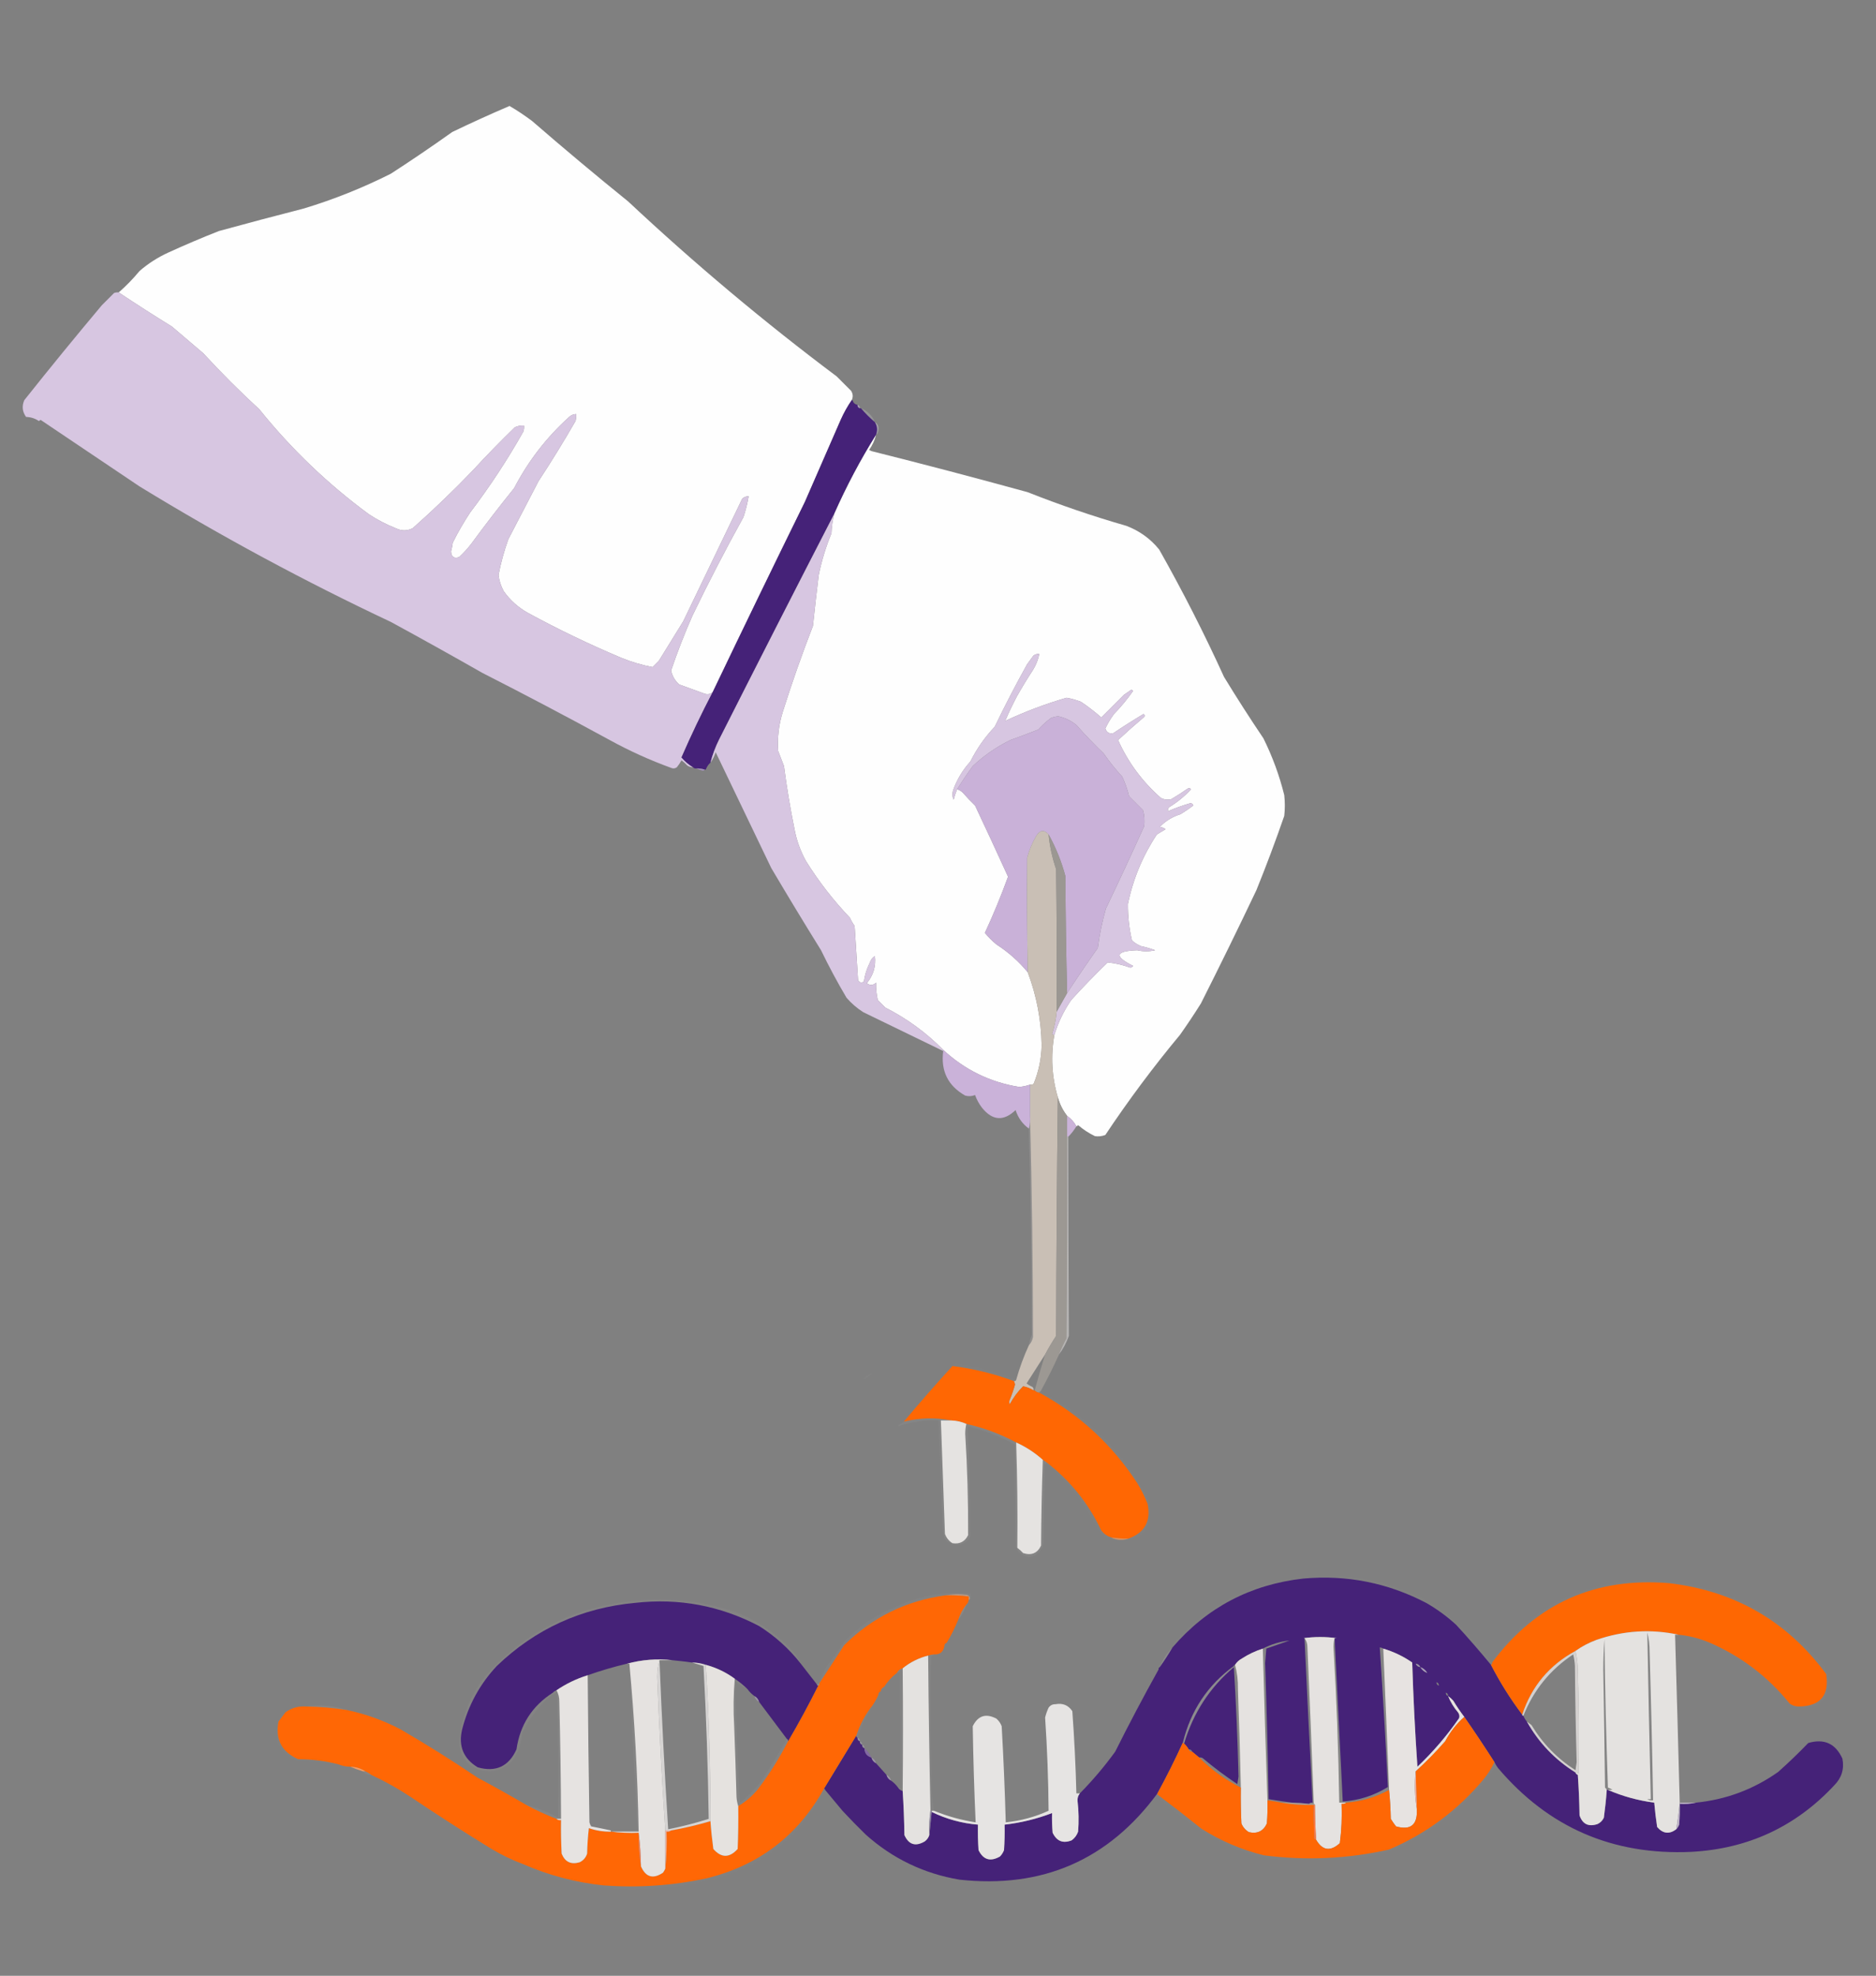 <?xml version="1.0" encoding="UTF-8"?>
<!DOCTYPE svg PUBLIC "-//W3C//DTD SVG 1.1//EN" "http://www.w3.org/Graphics/SVG/1.1/DTD/svg11.dtd">
<svg xmlns="http://www.w3.org/2000/svg" version="1.1" width="1620px" height="1706px" style="shape-rendering:geometricPrecision; text-rendering:geometricPrecision; image-rendering:optimizeQuality; fill-rule:evenodd; clip-rule:evenodd" xmlns:xlink="http://www.w3.org/1999/xlink">
<rect width="100%" height="100%" fill="#808080" stroke="none"/>
<g><path style="opacity:0.994" fill="#fefefe" d="M 735.5,345.5 C 731.84,350.813 728.673,356.48 726,362.5C 715.667,386.167 705.333,409.833 695,433.5C 668.22,487.992 641.72,542.658 615.5,597.5C 613.504,599.333 611.171,599.833 608.5,599C 601.157,596.327 593.823,593.66 586.5,591C 582.866,587.728 580.533,583.728 579.5,579C 584.967,562.898 591.134,547.065 598,531.5C 611.841,502.821 626.507,474.488 642,446.5C 643.947,440.595 645.447,434.595 646.5,428.5C 644.418,428.472 642.584,429.139 641,430.5C 624.048,465.741 607.048,501.074 590,536.5C 583,547.833 576,559.167 569,570.5C 567.167,572.333 565.333,574.167 563.5,576C 554.334,574.271 545.334,571.604 536.5,568C 508.89,556.363 481.89,543.363 455.5,529C 447.274,524.316 440.441,518.149 435,510.5C 432.595,506.118 431.095,501.451 430.5,496.5C 432.512,485.935 435.346,475.602 439,465.5C 447.682,448.802 456.348,432.135 465,415.5C 476.168,398.501 486.835,381.168 497,363.5C 497.495,361.527 497.662,359.527 497.5,357.5C 495.217,357.608 493.217,358.441 491.5,360C 471.916,377.702 456.082,398.202 444,421.5C 431.284,437.215 418.951,453.215 407,469.5C 403.85,473.617 400.35,477.451 396.5,481C 391.979,482.485 389.645,480.819 389.5,476C 390.161,473.536 390.661,471.036 391,468.5C 395.495,459.507 400.495,450.84 406,442.5C 422.936,420.228 438.269,396.895 452,372.5C 452.494,370.866 452.66,369.199 452.5,367.5C 449.68,367.248 447.014,367.748 444.5,369C 432.007,381.127 419.84,393.627 408,406.5C 391.44,423.728 374.274,440.228 356.5,456C 351.644,458.568 346.644,458.568 341.5,456C 333.392,452.78 325.726,448.78 318.5,444C 283.126,417.961 251.626,387.795 224,353.5C 207.14,337.973 190.973,321.806 175.5,305C 166.5,297.333 157.5,289.667 148.5,282C 132.932,272.392 117.599,262.558 102.5,252.5C 108.941,246.891 114.941,240.724 120.5,234C 128.029,227.483 136.362,222.15 145.5,218C 159.836,211.444 174.336,205.277 189,199.5C 213.448,192.795 237.948,186.295 262.5,180C 288.41,172.144 313.41,162.144 337.5,150C 355.44,138.391 373.107,126.391 390.5,114C 406.878,106.102 423.378,98.602 440,91.5C 446.741,95.455 453.241,99.788 459.5,104.5C 486.757,128.132 514.423,151.299 542.5,174C 599.841,227.689 659.841,278.023 722.5,325C 726.667,329.167 730.833,333.333 735,337.5C 736.61,340.128 736.777,342.795 735.5,345.5 Z"/></g>
<g><path style="opacity:1" fill="#d7c6e1" d="M 102.5,252.5 C 117.599,262.558 132.932,272.392 148.5,282C 157.5,289.667 166.5,297.333 175.5,305C 190.973,321.806 207.14,337.973 224,353.5C 251.626,387.795 283.126,417.961 318.5,444C 325.726,448.78 333.392,452.78 341.5,456C 346.644,458.568 351.644,458.568 356.5,456C 374.274,440.228 391.44,423.728 408,406.5C 419.84,393.627 432.007,381.127 444.5,369C 447.014,367.748 449.68,367.248 452.5,367.5C 452.66,369.199 452.494,370.866 452,372.5C 438.269,396.895 422.936,420.228 406,442.5C 400.495,450.84 395.495,459.507 391,468.5C 390.661,471.036 390.161,473.536 389.5,476C 389.645,480.819 391.979,482.485 396.5,481C 400.35,477.451 403.85,473.617 407,469.5C 418.951,453.215 431.284,437.215 444,421.5C 456.082,398.202 471.916,377.702 491.5,360C 493.217,358.441 495.217,357.608 497.5,357.5C 497.662,359.527 497.495,361.527 497,363.5C 486.835,381.168 476.168,398.501 465,415.5C 456.348,432.135 447.682,448.802 439,465.5C 435.346,475.602 432.512,485.935 430.5,496.5C 431.095,501.451 432.595,506.118 435,510.5C 440.441,518.149 447.274,524.316 455.5,529C 481.89,543.363 508.89,556.363 536.5,568C 545.334,571.604 554.334,574.271 563.5,576C 565.333,574.167 567.167,572.333 569,570.5C 576,559.167 583,547.833 590,536.5C 607.048,501.074 624.048,465.741 641,430.5C 642.584,429.139 644.418,428.472 646.5,428.5C 645.447,434.595 643.947,440.595 642,446.5C 626.507,474.488 611.841,502.821 598,531.5C 591.134,547.065 584.967,562.898 579.5,579C 580.533,583.728 582.866,587.728 586.5,591C 593.823,593.66 601.157,596.327 608.5,599C 611.171,599.833 613.504,599.333 615.5,597.5C 605.838,615.992 596.838,634.826 588.5,654C 591.438,657.449 594.771,660.282 598.5,662.5C 596.692,662.509 595.025,662.009 593.5,661C 591.983,659.315 590.316,657.815 588.5,656.5C 587.35,658.609 586.016,660.609 584.5,662.5C 582.926,663.631 581.259,663.798 579.5,663C 561.209,656.354 543.542,648.354 526.5,639C 490.181,619.172 453.514,599.839 416.5,581C 390.328,566.08 363.995,551.413 337.5,537C 262.808,501.829 190.474,462.829 120.5,420C 91.979,400.803 63.479,381.637 35,362.5C 34.586,362.957 34.086,363.291 33.5,363.5C 30.209,361.279 26.543,360.113 22.5,360C 19.244,355.449 18.744,350.616 21,345.5C 42.955,317.876 65.288,290.543 88,263.5C 91.5,260 95,256.5 98.5,253C 99.793,252.51 101.127,252.343 102.5,252.5 Z"/></g>
<g><path style="opacity:1" fill="#452278" d="M 735.5,345.5 C 736.167,345.5 736.5,345.833 736.5,346.5C 737.262,348.262 738.596,349.262 740.5,349.5C 740.427,351.027 741.094,352.027 742.5,352.5C 742.833,352.5 743.167,352.5 743.5,352.5C 747.119,356.785 751.119,360.785 755.5,364.5C 757.682,367.948 758.016,371.615 756.5,375.5C 743.005,397.146 731.005,419.813 720.5,443.5C 687.061,508.417 653.895,573.417 621,638.5C 617.802,644.931 615.302,651.598 613.5,658.5C 611.674,660.147 610.34,662.147 609.5,664.5C 609.167,664.5 608.833,664.5 608.5,664.5C 606.236,663.781 603.903,663.448 601.5,663.5C 600.209,663.737 599.209,663.404 598.5,662.5C 594.771,660.282 591.438,657.449 588.5,654C 596.838,634.826 605.838,615.992 615.5,597.5C 641.72,542.658 668.22,487.992 695,433.5C 705.333,409.833 715.667,386.167 726,362.5C 728.673,356.48 731.84,350.813 735.5,345.5 Z"/></g>
<g><path style="opacity:0.008" fill="#f5f2f8" d="M 736.5,346.5 C 738.404,346.738 739.738,347.738 740.5,349.5C 738.596,349.262 737.262,348.262 736.5,346.5 Z"/></g>
<g><path style="opacity:0.686" fill="#bbafcd" d="M 740.5,349.5 C 741.906,349.973 742.573,350.973 742.5,352.5C 741.094,352.027 740.427,351.027 740.5,349.5 Z"/></g>
<g><path style="opacity:0.212" fill="#e5e0ec" d="M 743.5,352.5 C 749.167,354.833 753.167,358.833 755.5,364.5C 751.119,360.785 747.119,356.785 743.5,352.5 Z"/></g>
<g><path style="opacity:0.471" fill="#d0c7dc" d="M 755.5,364.5 C 757.959,365.874 758.959,368.04 758.5,371C 758.431,372.986 757.765,374.486 756.5,375.5C 758.016,371.615 757.682,367.948 755.5,364.5 Z"/></g>
<g><path style="opacity:0.994" fill="#fefefe" d="M 756.5,375.5 C 755.322,380.191 753.322,384.524 750.5,388.5C 751.167,388.833 751.833,389.167 752.5,389.5C 797.622,400.818 842.622,412.651 887.5,425C 915.326,436.043 943.659,445.71 972.5,454C 983.895,458.273 993.395,465.107 1001,474.5C 1021.26,510.356 1039.93,547.022 1057,584.5C 1067.94,602.435 1079.27,620.102 1091,637.5C 1098.78,653.169 1104.78,669.502 1109,686.5C 1109.67,692.5 1109.67,698.5 1109,704.5C 1101.54,726.082 1093.54,747.416 1085,768.5C 1069.38,801.375 1053.38,834.042 1037,866.5C 1031.25,875.672 1025.25,884.672 1019,893.5C 995.96,921.204 974.46,950.037 954.5,980C 951.558,981.124 948.558,981.458 945.5,981C 940.239,978.455 935.406,975.288 931,971.5C 930.617,972.056 930.117,972.389 929.5,972.5C 927.664,968.983 924.997,965.983 921.5,963.5C 917.795,958.756 915.128,953.423 913.5,947.5C 908.253,929.74 907.253,911.74 910.5,893.5C 913.847,882.768 918.68,872.768 925,863.5C 935.082,852.416 945.582,841.583 956.5,831C 963.126,831.646 969.626,833.146 976,835.5C 977.059,835.37 977.892,834.87 978.5,834C 961.83,825.697 962.997,821.197 982,820.5C 987.172,821.706 992.338,821.706 997.5,820.5C 993.62,819.017 989.62,817.85 985.5,817C 982.467,815.822 979.801,814.156 977.5,812C 975.075,801.624 973.909,791.124 974,780.5C 978.488,758.863 986.821,738.863 999,720.5C 1001.48,719.002 1003.98,717.502 1006.5,716C 1005.05,714.883 1003.38,714.216 1001.5,714C 1006.49,708.829 1012.49,705.162 1019.5,703C 1023.33,700.663 1026.99,698.163 1030.5,695.5C 1030.11,694.28 1029.28,693.613 1028,693.5C 1021.32,695.43 1014.82,697.763 1008.5,700.5C 1008.33,699.178 1008.66,698.011 1009.5,697C 1016.58,692.749 1022.92,687.583 1028.5,681.5C 1027.64,680.417 1026.64,680.251 1025.5,681C 1020.97,684.181 1016.3,687.181 1011.5,690C 1008.37,690.79 1005.37,690.457 1002.5,689C 986.497,674.97 974.164,658.303 965.5,639C 972.685,632.314 980.018,625.814 987.5,619.5C 988.833,618.5 988.833,617.5 987.5,616.5C 978.664,621.75 969.998,627.25 961.5,633C 957.994,633.844 955.661,632.51 954.5,629C 956.586,624.581 959.086,620.415 962,616.5C 968.066,610.27 973.566,603.604 978.5,596.5C 978,596.167 977.5,595.833 977,595.5C 974.844,596.985 972.677,598.485 970.5,600C 963.946,606.554 957.446,613.054 951,619.5C 945.469,614.601 939.636,610.101 933.5,606C 929.442,604.384 925.275,603.217 921,602.5C 902.826,607.781 885.16,614.447 868,622.5C 870.985,615.523 874.318,608.523 878,601.5C 882.416,593.667 887.082,586 892,578.5C 894.694,574.121 896.527,569.454 897.5,564.5C 895.692,564.491 894.025,564.991 892.5,566C 890.667,568.5 888.833,571 887,573.5C 877.141,591.217 867.808,609.217 859,627.5C 850.523,636.451 843.523,646.451 838,657.5C 831.303,664.853 826.303,673.186 823,682.5C 822.199,685.367 822.366,688.034 823.5,690.5C 811.59,733.853 820.59,772.186 850.5,805.5C 853.458,809.125 856.791,812.458 860.5,815.5C 870.812,822.153 879.812,830.153 887.5,839.5C 895.123,859.693 899.123,880.693 899.5,902.5C 899.269,914.156 896.936,925.322 892.5,936C 891.552,936.483 890.552,936.649 889.5,936.5C 886.449,937.603 883.282,938.269 880,938.5C 854.921,934.421 833.087,923.755 814.5,906.5C 799.852,891.665 783.185,879.499 764.5,870C 762.333,867.833 760.167,865.667 758,863.5C 756.875,858.555 756.375,853.555 756.5,848.5C 754.046,850.871 751.379,851.038 748.5,849C 754.201,842.073 756.534,834.24 755.5,825.5C 753.282,826.924 751.782,828.924 751,831.5C 748.456,836.548 746.789,841.881 746,847.5C 744.062,848.86 742.396,848.527 741,846.5C 739.967,830.872 738.967,815.206 738,799.5C 736.414,797.33 735.08,794.996 734,792.5C 719.641,777.432 706.974,761.099 696,743.5C 691.138,734.722 687.805,725.389 686,715.5C 682.359,697.604 679.359,679.604 677,661.5C 675.333,657.167 673.667,652.833 672,648.5C 671.197,636.926 672.53,625.592 676,614.5C 683.878,589.532 692.545,564.865 702,540.5C 703.534,525.822 705.201,511.156 707,496.5C 709.54,484.11 713.207,472.11 718,460.5C 718.207,454.696 719.04,449.029 720.5,443.5C 731.005,419.813 743.005,397.146 756.5,375.5 Z M 826.5,681.5 C 828.394,682.048 830.06,683.048 831.5,684.5C 834.818,688.318 838.318,691.985 842,695.5C 851.627,715.922 861.127,736.422 870.5,757C 864.472,773.539 857.806,789.706 850.5,805.5C 820.59,772.186 811.59,733.853 823.5,690.5C 824.304,687.421 825.304,684.421 826.5,681.5 Z"/></g>
<g><path style="opacity:1" fill="#d7c6e1" d="M 720.5,443.5 C 719.04,449.029 718.207,454.696 718,460.5C 713.207,472.11 709.54,484.11 707,496.5C 705.201,511.156 703.534,525.822 702,540.5C 692.545,564.865 683.878,589.532 676,614.5C 672.53,625.592 671.197,636.926 672,648.5C 673.667,652.833 675.333,657.167 677,661.5C 679.359,679.604 682.359,697.604 686,715.5C 687.805,725.389 691.138,734.722 696,743.5C 706.974,761.099 719.641,777.432 734,792.5C 735.08,794.996 736.414,797.33 738,799.5C 738.967,815.206 739.967,830.872 741,846.5C 742.396,848.527 744.062,848.86 746,847.5C 746.789,841.881 748.456,836.548 751,831.5C 751.782,828.924 753.282,826.924 755.5,825.5C 756.534,834.24 754.201,842.073 748.5,849C 751.379,851.038 754.046,850.871 756.5,848.5C 756.375,853.555 756.875,858.555 758,863.5C 760.167,865.667 762.333,867.833 764.5,870C 783.185,879.499 799.852,891.665 814.5,906.5C 814.5,906.833 814.5,907.167 814.5,907.5C 791.553,896.361 768.553,885.194 745.5,874C 740.077,870.581 735.244,866.415 731,861.5C 723.102,848.14 715.768,834.473 709,820.5C 694.415,797 680.082,773.333 666,749.5C 650,716.167 634,682.833 618,649.5C 616.96,652.823 615.46,655.823 613.5,658.5C 615.302,651.598 617.802,644.931 621,638.5C 653.895,573.417 687.061,508.417 720.5,443.5 Z"/></g>
<g><path style="opacity:1" fill="#d7c6e1" d="M 910.5,893.5 C 909.761,893.631 909.094,893.464 908.5,893C 910.523,886.655 911.857,880.155 912.5,873.5C 915.485,868.202 918.485,862.868 921.5,857.5C 930.079,844.404 938.913,831.404 948,818.5C 949.477,807.026 951.81,795.692 955,784.5C 966.306,760.892 977.306,737.225 988,713.5C 988.624,708.777 988.29,704.11 987,699.5C 983,695.5 979,691.5 975,687.5C 973.6,681.634 971.6,675.967 969,670.5C 963.186,664.198 957.853,657.532 953,650.5C 944.802,642.637 936.969,634.47 929.5,626C 924.915,622.291 919.748,619.791 914,618.5C 911.747,618.631 909.581,619.131 907.5,620C 903.534,622.964 899.867,626.297 896.5,630C 888.554,633.124 880.554,636.124 872.5,639C 860.459,644.922 849.626,652.422 840,661.5C 835.232,668.051 830.732,674.718 826.5,681.5C 825.304,684.421 824.304,687.421 823.5,690.5C 822.366,688.034 822.199,685.367 823,682.5C 826.303,673.186 831.303,664.853 838,657.5C 843.523,646.451 850.523,636.451 859,627.5C 867.808,609.217 877.141,591.217 887,573.5C 888.833,571 890.667,568.5 892.5,566C 894.025,564.991 895.692,564.491 897.5,564.5C 896.527,569.454 894.694,574.121 892,578.5C 887.082,586 882.416,593.667 878,601.5C 874.318,608.523 870.985,615.523 868,622.5C 885.16,614.447 902.826,607.781 921,602.5C 925.275,603.217 929.442,604.384 933.5,606C 939.636,610.101 945.469,614.601 951,619.5C 957.446,613.054 963.946,606.554 970.5,600C 972.677,598.485 974.844,596.985 977,595.5C 977.5,595.833 978,596.167 978.5,596.5C 973.566,603.604 968.066,610.27 962,616.5C 959.086,620.415 956.586,624.581 954.5,629C 955.661,632.51 957.994,633.844 961.5,633C 969.998,627.25 978.664,621.75 987.5,616.5C 988.833,617.5 988.833,618.5 987.5,619.5C 980.018,625.814 972.685,632.314 965.5,639C 974.164,658.303 986.497,674.97 1002.5,689C 1005.37,690.457 1008.37,690.79 1011.5,690C 1016.3,687.181 1020.97,684.181 1025.5,681C 1026.64,680.251 1027.64,680.417 1028.5,681.5C 1022.92,687.583 1016.58,692.749 1009.5,697C 1008.66,698.011 1008.33,699.178 1008.5,700.5C 1014.82,697.763 1021.32,695.43 1028,693.5C 1029.28,693.613 1030.11,694.28 1030.5,695.5C 1026.99,698.163 1023.33,700.663 1019.5,703C 1012.49,705.162 1006.49,708.829 1001.5,714C 1003.38,714.216 1005.05,714.883 1006.5,716C 1003.98,717.502 1001.48,719.002 999,720.5C 986.821,738.863 978.488,758.863 974,780.5C 973.909,791.124 975.075,801.624 977.5,812C 979.801,814.156 982.467,815.822 985.5,817C 989.62,817.85 993.62,819.017 997.5,820.5C 992.338,821.706 987.172,821.706 982,820.5C 962.997,821.197 961.83,825.697 978.5,834C 977.892,834.87 977.059,835.37 976,835.5C 969.626,833.146 963.126,831.646 956.5,831C 945.582,841.583 935.082,852.416 925,863.5C 918.68,872.768 913.847,882.768 910.5,893.5 Z"/></g>
<g><path style="opacity:1" fill="#c9b1d8" d="M 921.5,857.5 C 920.674,823.905 920.174,790.238 920,756.5C 916.61,743.812 911.777,731.812 905.5,720.5C 901.682,716.32 898.182,716.653 895,721.5C 891.518,727.467 888.851,733.801 887,740.5C 886.7,773.501 886.867,806.501 887.5,839.5C 879.812,830.153 870.812,822.153 860.5,815.5C 856.791,812.458 853.458,809.125 850.5,805.5C 857.806,789.706 864.472,773.539 870.5,757C 861.127,736.422 851.627,715.922 842,695.5C 838.318,691.985 834.818,688.318 831.5,684.5C 830.06,683.048 828.394,682.048 826.5,681.5C 830.732,674.718 835.232,668.051 840,661.5C 849.626,652.422 860.459,644.922 872.5,639C 880.554,636.124 888.554,633.124 896.5,630C 899.867,626.297 903.534,622.964 907.5,620C 909.581,619.131 911.747,618.631 914,618.5C 919.748,619.791 924.915,622.291 929.5,626C 936.969,634.47 944.802,642.637 953,650.5C 957.853,657.532 963.186,664.198 969,670.5C 971.6,675.967 973.6,681.634 975,687.5C 979,691.5 983,695.5 987,699.5C 988.29,704.11 988.624,708.777 988,713.5C 977.306,737.225 966.306,760.892 955,784.5C 951.81,795.692 949.477,807.026 948,818.5C 938.913,831.404 930.079,844.404 921.5,857.5 Z"/></g>
<g><path style="opacity:0.016" fill="#e8e5ee" d="M 613.5,658.5 C 613.13,661.267 611.796,663.267 609.5,664.5C 610.34,662.147 611.674,660.147 613.5,658.5 Z"/></g>
<g><path style="opacity:0.947" fill="#a590bd" d="M 601.5,663.5 C 603.903,663.448 606.236,663.781 608.5,664.5C 608.265,665.097 607.765,665.43 607,665.5C 604.97,665.046 603.137,664.38 601.5,663.5 Z"/></g>
<g><path style="opacity:1" fill="#c9bfb5" d="M 905.5,720.5 C 906.486,730.748 908.653,740.748 912,750.5C 912.5,791.499 912.667,832.499 912.5,873.5C 911.857,880.155 910.523,886.655 908.5,893C 909.094,893.464 909.761,893.631 910.5,893.5C 907.253,911.74 908.253,929.74 913.5,947.5C 912.667,1016 912.167,1084.67 912,1153.5C 908.542,1158.76 905.375,1164.1 902.5,1169.5C 897.258,1177.77 891.925,1186.11 886.5,1194.5C 888.001,1195.75 889.668,1196.75 891.5,1197.5C 892.386,1198.32 892.719,1199.32 892.5,1200.5C 889.637,1198.73 886.637,1197.56 883.5,1197C 878.867,1201.62 875.034,1206.79 872,1212.5C 871.333,1211.17 871.333,1209.83 872,1208.5C 873.798,1204.27 875.298,1199.94 876.5,1195.5C 876.315,1194.42 875.982,1193.42 875.5,1192.5C 876.492,1192.67 877.158,1192.34 877.5,1191.5C 880.399,1181.13 884.065,1171.13 888.5,1161.5C 890.311,1159.61 891.478,1157.28 892,1154.5C 891.92,1090.66 891.087,1027 889.5,963.5C 889.5,954.5 889.5,945.5 889.5,936.5C 890.552,936.649 891.552,936.483 892.5,936C 896.936,925.322 899.269,914.156 899.5,902.5C 899.123,880.693 895.123,859.693 887.5,839.5C 886.867,806.501 886.7,773.501 887,740.5C 888.851,733.801 891.518,727.467 895,721.5C 898.182,716.653 901.682,716.32 905.5,720.5 Z"/></g>
<g><path style="opacity:1" fill="#9b9792" d="M 905.5,720.5 C 911.777,731.812 916.61,743.812 920,756.5C 920.174,790.238 920.674,823.905 921.5,857.5C 918.485,862.868 915.485,868.202 912.5,873.5C 912.667,832.499 912.5,791.499 912,750.5C 908.653,740.748 906.486,730.748 905.5,720.5 Z"/></g>
<g><path style="opacity:1" fill="#cab2d9" d="M 814.5,906.5 C 833.087,923.755 854.921,934.421 880,938.5C 883.282,938.269 886.449,937.603 889.5,936.5C 889.5,945.5 889.5,954.5 889.5,963.5C 889.815,967.371 889.482,971.038 888.5,974.5C 882.999,970.548 879.165,965.214 877,958.5C 866.689,968.357 857.022,967.69 848,956.5C 845.442,953.178 843.442,949.511 842,945.5C 839.263,946.61 836.429,946.777 833.5,946C 818.594,937.545 812.26,924.712 814.5,907.5C 814.5,907.167 814.5,906.833 814.5,906.5 Z"/></g>
<g><path style="opacity:1" fill="#9c9893" d="M 913.5,947.5 C 915.128,953.423 917.795,958.756 921.5,963.5C 921.5,969.5 921.5,975.5 921.5,981.5C 921.667,1039.5 921.5,1097.5 921,1155.5C 918.548,1160.07 916.382,1164.73 914.5,1169.5C 909.601,1180.39 904.267,1191.06 898.5,1201.5C 897.833,1201.5 897.5,1201.83 897.5,1202.5C 895.847,1202.34 894.514,1201.67 893.5,1200.5C 896.297,1190.11 899.297,1179.78 902.5,1169.5C 905.375,1164.1 908.542,1158.76 912,1153.5C 912.167,1084.67 912.667,1016 913.5,947.5 Z"/></g>
<g><path style="opacity:1" fill="#cbb3d9" d="M 921.5,963.5 C 924.997,965.983 927.664,968.983 929.5,972.5C 927.518,975.81 925.185,978.81 922.5,981.5C 922.167,981.5 921.833,981.5 921.5,981.5C 921.5,975.5 921.5,969.5 921.5,963.5 Z"/></g>
<g><path style="opacity:0.136" fill="#ede9e6" d="M 889.5,963.5 C 891.087,1027 891.92,1090.66 892,1154.5C 891.478,1157.28 890.311,1159.61 888.5,1161.5C 889.022,1158.43 889.855,1155.43 891,1152.5C 890.881,1093.15 890.047,1033.82 888.5,974.5C 889.482,971.038 889.815,967.371 889.5,963.5 Z"/></g>
<g><path style="opacity:0.662" fill="#d3d1cf" d="M 921.5,981.5 C 921.833,981.5 922.167,981.5 922.5,981.5C 922.57,1038.84 922.736,1096.17 923,1153.5C 920.916,1159.34 918.083,1164.67 914.5,1169.5C 916.382,1164.73 918.548,1160.07 921,1155.5C 921.5,1097.5 921.667,1039.5 921.5,981.5 Z"/></g>
<g><path style="opacity:1" fill="#ff6703" d="M 822.5,1179.5 C 840.666,1181.79 858.332,1186.12 875.5,1192.5C 875.982,1193.42 876.315,1194.42 876.5,1195.5C 875.298,1199.94 873.798,1204.27 872,1208.5C 871.333,1209.83 871.333,1211.17 872,1212.5C 875.034,1206.79 878.867,1201.62 883.5,1197C 886.637,1197.56 889.637,1198.73 892.5,1200.5C 892.833,1200.5 893.167,1200.5 893.5,1200.5C 894.514,1201.67 895.847,1202.34 897.5,1202.5C 932.194,1221.36 960.361,1247.36 982,1280.5C 985.527,1286.22 988.527,1292.22 991,1298.5C 994.052,1313.41 988.552,1323.41 974.5,1328.5C 969.463,1328.59 964.463,1328.25 959.5,1327.5C 956.112,1326.38 953.279,1324.38 951,1321.5C 939.926,1298.03 924.092,1278.36 903.5,1262.5C 902.5,1261.83 901.5,1261.17 900.5,1260.5C 893.648,1254.33 885.982,1249.33 877.5,1245.5C 863.857,1238.16 849.524,1232.83 834.5,1229.5C 830.485,1227.63 826.151,1226.63 821.5,1226.5C 807.893,1223.77 794.226,1224.11 780.5,1227.5C 794.156,1211.18 808.156,1195.18 822.5,1179.5 Z"/></g>
<g><path style="opacity:0.01" fill="#ffebdd" d="M 877.5,1191.5 C 877.158,1192.34 876.492,1192.67 875.5,1192.5C 858.332,1186.12 840.666,1181.79 822.5,1179.5C 823.134,1178.05 824.301,1177.39 826,1177.5C 843.87,1179.76 861.037,1184.42 877.5,1191.5 Z"/></g>
<g><path style="opacity:0.004" fill="#fefefd" d="M 753.5,1184.5 C 754.833,1185.17 754.833,1185.17 753.5,1184.5 Z"/></g>
<g><path style="opacity:0.024" fill="#fffcfa" d="M 753.5,1185.5 C 751.122,1187.88 748.455,1189.88 745.5,1191.5C 747.313,1188.35 749.98,1186.35 753.5,1185.5 Z"/></g>
<g><path style="opacity:0.012" fill="#fefdfb" d="M 779.5,1190.5 C 780.833,1191.17 780.833,1191.17 779.5,1190.5 Z"/></g>
<g><path style="opacity:0.008" fill="#fefefc" d="M 745.5,1191.5 C 744.833,1192.17 744.833,1192.17 745.5,1191.5 Z"/></g>
<g><path style="opacity:0.02" fill="#fefcf9" d="M 779.5,1191.5 C 778.833,1192.17 778.833,1192.17 779.5,1191.5 Z"/></g>
<g><path style="opacity:0.004" fill="#fefffd" d="M 744.5,1192.5 C 743.833,1193.17 743.833,1193.17 744.5,1192.5 Z"/></g>
<g><path style="opacity:0.008" fill="#fefefc" d="M 778.5,1192.5 C 777.833,1193.17 777.833,1193.17 778.5,1192.5 Z"/></g>
<g><path style="opacity:0.004" fill="#fefefd" d="M 794.5,1192.5 C 795.833,1193.17 795.833,1193.17 794.5,1192.5 Z"/></g>
<g><path style="opacity:0.004" fill="#fefefd" d="M 743.5,1193.5 C 742.833,1194.17 742.833,1194.17 743.5,1193.5 Z"/></g>
<g><path style="opacity:0.004" fill="#fefefd" d="M 775.5,1193.5 C 776.833,1194.17 776.833,1194.17 775.5,1193.5 Z"/></g>
<g><path style="opacity:0.008" fill="#fefefc" d="M 794.5,1193.5 C 793.833,1194.17 793.833,1194.17 794.5,1193.5 Z"/></g>
<g><path style="opacity:0.031" fill="#fefaf6" d="M 775.5,1194.5 C 774.833,1195.17 774.833,1195.17 775.5,1194.5 Z"/></g>
<g><path style="opacity:0.016" fill="#fefcfa" d="M 793.5,1194.5 C 792.833,1195.17 792.833,1195.17 793.5,1194.5 Z"/></g>
<g><path style="opacity:0.11" fill="#feeee2" d="M 774.5,1195.5 C 773.833,1196.17 773.833,1196.17 774.5,1195.5 Z"/></g>
<g><path style="opacity:0.02" fill="#fefcf9" d="M 792.5,1195.5 C 791.833,1196.17 791.833,1196.17 792.5,1195.5 Z"/></g>
<g><path style="opacity:0.11" fill="#feeee2" d="M 773.5,1196.5 C 772.833,1197.17 772.833,1197.17 773.5,1196.5 Z"/></g>
<g><path style="opacity:0.027" fill="#fefbf7" d="M 791.5,1196.5 C 790.833,1197.17 790.833,1197.17 791.5,1196.5 Z"/></g>
<g><path style="opacity:0.067" fill="#fef5ed" d="M 772.5,1197.5 C 771.833,1198.17 771.833,1198.17 772.5,1197.5 Z"/></g>
<g><path style="opacity:0.039" fill="#fef9f4" d="M 790.5,1197.5 C 789.833,1198.17 789.833,1198.17 790.5,1197.5 Z"/></g>
<g><path style="opacity:0.024" fill="#fefbf8" d="M 771.5,1198.5 C 770.833,1199.17 770.833,1199.17 771.5,1198.5 Z"/></g>
<g><path style="opacity:0.035" fill="#fefaf5" d="M 789.5,1198.5 C 788.833,1199.17 788.833,1199.17 789.5,1198.5 Z"/></g>
<g><path style="opacity:0.004" fill="#fefefd" d="M 768.5,1200.5 C 768.842,1199.66 769.508,1199.33 770.5,1199.5C 770.158,1200.34 769.492,1200.67 768.5,1200.5 Z"/></g>
<g><path style="opacity:0.039" fill="#fef9f4" d="M 788.5,1199.5 C 787.833,1200.17 787.833,1200.17 788.5,1199.5 Z"/></g>
<g><path style="opacity:0.012" fill="#fefdfb" d="M 768.5,1200.5 C 767.833,1201.17 767.833,1201.17 768.5,1200.5 Z"/></g>
<g><path style="opacity:0.031" fill="#fefaf6" d="M 787.5,1200.5 C 786.833,1201.17 786.833,1201.17 787.5,1200.5 Z"/></g>
<g><path style="opacity:0.031" fill="#fefaf6" d="M 786.5,1201.5 C 785.833,1202.17 785.833,1202.17 786.5,1201.5 Z"/></g>
<g><path style="opacity:0.016" fill="#fefdfa" d="M 785.5,1202.5 C 784.833,1203.17 784.833,1203.17 785.5,1202.5 Z"/></g>
<g><path style="opacity:0.012" fill="#fefdfb" d="M 784.5,1203.5 C 783.833,1204.17 783.833,1204.17 784.5,1203.5 Z"/></g>
<g><path style="opacity:0.012" fill="#fefdfb" d="M 783.5,1204.5 C 782.833,1205.17 782.833,1205.17 783.5,1204.5 Z"/></g>
<g><path style="opacity:0.004" fill="#fefefd" d="M 782.5,1205.5 C 781.833,1206.17 781.833,1206.17 782.5,1205.5 Z"/></g>
<g><path style="opacity:0.004" fill="#fefefd" d="M 791.5,1209.5 C 792.833,1210.17 792.833,1210.17 791.5,1209.5 Z"/></g>
<g><path style="opacity:0.004" fill="#fefefd" d="M 757.5,1210.5 C 758.833,1211.17 758.833,1211.17 757.5,1210.5 Z"/></g>
<g><path style="opacity:0.004" fill="#fefefd" d="M 785.5,1210.5 C 786.833,1211.17 786.833,1211.17 785.5,1210.5 Z"/></g>
<g><path style="opacity:0.02" fill="#fefcf9" d="M 757.5,1211.5 C 756.833,1212.17 756.833,1212.17 757.5,1211.5 Z"/></g>
<g><path style="opacity:0.027" fill="#fefbf7" d="M 756.5,1212.5 C 755.833,1213.17 755.833,1213.17 756.5,1212.5 Z"/></g>
<g><path style="opacity:0.008" fill="#fefefc" d="M 755.5,1213.5 C 754.833,1214.17 754.833,1214.17 755.5,1213.5 Z"/></g>
<g><path style="opacity:0.008" fill="#fefefc" d="M 741.5,1215.5 C 742.833,1216.17 742.833,1216.17 741.5,1215.5 Z"/></g>
<g><path style="opacity:0.004" fill="#fefefd" d="M 772.5,1215.5 C 773.833,1216.17 773.833,1216.17 772.5,1215.5 Z"/></g>
<g><path style="opacity:0.004" fill="#fefefd" d="M 758.5,1220.5 C 759.833,1221.17 759.833,1221.17 758.5,1220.5 Z"/></g>
<g><path style="opacity:0.008" fill="#fefefc" d="M 758.5,1221.5 C 757.833,1222.17 757.833,1222.17 758.5,1221.5 Z"/></g>
<g><path style="opacity:0.047" fill="#fef5f0" d="M 821.5,1226.5 C 818.5,1226.5 815.5,1226.5 812.5,1226.5C 813.692,1259.16 814.859,1291.83 816,1324.5C 817.305,1327.96 819.471,1330.63 822.5,1332.5C 819.274,1332.45 816.94,1330.95 815.5,1328C 814.815,1325.2 814.315,1322.37 814,1319.5C 812.833,1288.5 811.667,1257.5 810.5,1226.5C 798.656,1226.06 787.156,1227.72 776,1231.5C 775.833,1231.17 775.667,1230.83 775.5,1230.5C 777.319,1229.68 778.986,1228.68 780.5,1227.5C 794.226,1224.11 807.893,1223.77 821.5,1226.5 Z"/></g>
<g><path style="opacity:0.997" fill="#e5e3e1" d="M 821.5,1226.5 C 826.151,1226.63 830.485,1227.63 834.5,1229.5C 833.836,1232.15 833.502,1234.98 833.5,1238C 835.317,1267.15 836.15,1296.31 836,1325.5C 833.316,1331.09 828.816,1333.43 822.5,1332.5C 819.471,1330.63 817.305,1327.96 816,1324.5C 814.859,1291.83 813.692,1259.16 812.5,1226.5C 815.5,1226.5 818.5,1226.5 821.5,1226.5 Z"/></g>
<g><path style="opacity:0.045" fill="#fcf9f7" d="M 834.5,1229.5 C 849.524,1232.83 863.857,1238.16 877.5,1245.5C 878.492,1275.76 878.825,1306.09 878.5,1336.5C 877.883,1336.39 877.383,1336.06 877,1335.5C 876.543,1306.09 876.376,1276.75 876.5,1247.5C 863.609,1240.2 849.942,1234.87 835.5,1231.5C 836.938,1263.16 837.771,1294.82 838,1326.5C 834.196,1333.23 829.029,1335.23 822.5,1332.5C 828.816,1333.43 833.316,1331.09 836,1325.5C 836.15,1296.31 835.317,1267.15 833.5,1238C 833.502,1234.98 833.836,1232.15 834.5,1229.5 Z"/></g>
<g><path style="opacity:0.999" fill="#e5e3e1" d="M 877.5,1245.5 C 885.982,1249.33 893.648,1254.33 900.5,1260.5C 899.668,1285 899.168,1309.66 899,1334.5C 895.903,1341.13 890.736,1343.3 883.5,1341C 881.963,1339.29 880.296,1337.79 878.5,1336.5C 878.825,1306.09 878.492,1275.76 877.5,1245.5 Z"/></g>
<g><path style="opacity:0.01" fill="#fff0e6" d="M 898.5,1201.5 C 940.383,1222.63 971.883,1254.63 993,1297.5C 995.483,1321.68 984.649,1332.52 960.5,1330C 955.457,1327.81 951.124,1324.64 947.5,1320.5C 936.912,1298.58 922.245,1279.92 903.5,1264.5C 903.5,1263.83 903.5,1263.17 903.5,1262.5C 924.092,1278.36 939.926,1298.03 951,1321.5C 953.279,1324.38 956.112,1326.38 959.5,1327.5C 962.186,1328.99 965.186,1329.66 968.5,1329.5C 970.696,1329.5 972.696,1329.16 974.5,1328.5C 988.552,1323.41 994.052,1313.41 991,1298.5C 988.527,1292.22 985.527,1286.22 982,1280.5C 960.361,1247.36 932.194,1221.36 897.5,1202.5C 897.5,1201.83 897.833,1201.5 898.5,1201.5 Z"/></g>
<g><path style="opacity:0.051" fill="#fcfcfb" d="M 900.5,1260.5 C 901.5,1261.17 902.5,1261.83 903.5,1262.5C 903.5,1263.17 903.5,1263.83 903.5,1264.5C 902.883,1264.39 902.383,1264.06 902,1263.5C 901.667,1286.83 901.333,1310.17 901,1333.5C 899.178,1339.82 895.012,1343.49 888.5,1344.5C 885.208,1343.67 882.208,1342.17 879.5,1340C 878.663,1338.99 878.33,1337.82 878.5,1336.5C 880.296,1337.79 881.963,1339.29 883.5,1341C 890.736,1343.3 895.903,1341.13 899,1334.5C 899.168,1309.66 899.668,1285 900.5,1260.5 Z"/></g>
<g><path style="opacity:0.759" fill="#fe9752" d="M 959.5,1327.5 C 964.463,1328.25 969.463,1328.59 974.5,1328.5C 972.696,1329.16 970.696,1329.5 968.5,1329.5C 965.186,1329.66 962.186,1328.99 959.5,1327.5 Z"/></g>
<g><path style="opacity:1" fill="#452278" d="M 1287.5,1437.5 C 1295.28,1452.61 1304.28,1466.94 1314.5,1480.5C 1314.5,1481.17 1314.83,1481.5 1315.5,1481.5C 1316.25,1483.33 1317.25,1485 1318.5,1486.5C 1328.74,1504.74 1342.74,1519.4 1360.5,1530.5C 1360.81,1531.48 1361.48,1532.14 1362.5,1532.5C 1363.33,1544.15 1363.83,1555.82 1364,1567.5C 1366.58,1575.07 1371.75,1577.57 1379.5,1575C 1382,1573.83 1383.83,1572 1385,1569.5C 1386.1,1561.42 1386.94,1553.42 1387.5,1545.5C 1387.83,1545.5 1388.17,1545.5 1388.5,1545.5C 1401.21,1551.01 1414.55,1554.68 1428.5,1556.5C 1429.11,1563.55 1429.95,1570.55 1431,1577.5C 1435.97,1583.33 1441.47,1584 1447.5,1579.5C 1448.56,1578.4 1449.39,1577.07 1450,1575.5C 1450.5,1569.51 1450.67,1563.51 1450.5,1557.5C 1455.36,1557.82 1460.03,1557.49 1464.5,1556.5C 1490.55,1553.88 1514.21,1545.04 1535.5,1530C 1544.55,1521.95 1553.22,1513.61 1561.5,1505C 1575.26,1500.97 1585.1,1505.47 1591,1518.5C 1592.69,1527.42 1590.36,1535.09 1584,1541.5C 1550.73,1577.21 1509.56,1596.38 1460.5,1599C 1392.68,1602.08 1337.02,1577.91 1293.5,1526.5C 1292.31,1524.89 1291.31,1523.22 1290.5,1521.5C 1282.08,1508.33 1273.41,1495.33 1264.5,1482.5C 1261.1,1478.04 1257.93,1473.37 1255,1468.5C 1253.63,1466.96 1252.13,1465.63 1250.5,1464.5C 1250.57,1462.97 1249.91,1461.97 1248.5,1461.5C 1246.17,1459.83 1244.17,1457.83 1242.5,1455.5C 1242.57,1453.97 1241.91,1452.97 1240.5,1452.5C 1237.5,1450.17 1234.83,1447.5 1232.5,1444.5C 1231.09,1442.09 1229.09,1440.42 1226.5,1439.5C 1225.74,1437.74 1224.4,1436.74 1222.5,1436.5C 1221.39,1436.44 1220.39,1436.11 1219.5,1435.5C 1211.88,1430.19 1203.54,1426.19 1194.5,1423.5C 1193.61,1422.89 1192.61,1422.56 1191.5,1422.5C 1179.41,1418.73 1167.08,1416.06 1154.5,1414.5C 1144.83,1413.17 1135.17,1413.17 1125.5,1414.5C 1121.57,1415.55 1117.57,1416.22 1113.5,1416.5C 1105.32,1417.46 1097.66,1419.79 1090.5,1423.5C 1084.14,1425.51 1078.14,1428.35 1072.5,1432C 1070,1433.33 1068,1435.16 1066.5,1437.5C 1065.83,1437.5 1065.5,1437.83 1065.5,1438.5C 1042.88,1455.03 1028.22,1477.03 1021.5,1504.5C 1014.72,1519.4 1007.39,1534.06 999.5,1548.5C 957.157,1605.99 900.157,1630.82 828.5,1623C 797.683,1617.76 770.683,1604.76 747.5,1584C 740.603,1577.27 733.937,1570.44 727.5,1563.5C 722.5,1557.5 717.5,1551.5 712.5,1545.5C 712.5,1544.83 712.167,1544.5 711.5,1544.5C 720.848,1529.13 730.181,1513.8 739.5,1498.5C 739.328,1499.49 739.662,1500.16 740.5,1500.5C 740.427,1502.03 741.094,1503.03 742.5,1503.5C 742.427,1505.03 743.094,1506.03 744.5,1506.5C 744.427,1508.03 745.094,1509.03 746.5,1509.5C 746.589,1513.7 748.589,1516.37 752.5,1517.5C 753.08,1519.75 754.413,1521.42 756.5,1522.5C 759.471,1525.81 762.471,1529.14 765.5,1532.5C 766.08,1534.75 767.413,1536.42 769.5,1537.5C 771.833,1539.17 773.833,1541.17 775.5,1543.5C 776.436,1544.97 777.77,1545.97 779.5,1546.5C 780.314,1559.09 780.814,1571.76 781,1584.5C 784.73,1592.8 790.564,1594.63 798.5,1590C 800.464,1588.55 801.797,1586.72 802.5,1584.5C 803.167,1577.83 803.833,1571.17 804.5,1564.5C 817.136,1570.66 830.47,1574.33 844.5,1575.5C 844.334,1582.84 844.5,1590.17 845,1597.5C 849.091,1605.88 855.258,1607.71 863.5,1603C 865.041,1601.42 866.208,1599.59 867,1597.5C 867.5,1590.17 867.666,1582.84 867.5,1575.5C 881.634,1573.88 895.301,1570.55 908.5,1565.5C 908.334,1571.18 908.501,1576.84 909,1582.5C 912.538,1589.86 918.038,1592.02 925.5,1589C 928.106,1587.06 929.939,1584.56 931,1581.5C 931.696,1572.65 931.53,1563.82 930.5,1555C 930.338,1552.5 931.005,1550.33 932.5,1548.5C 943.553,1537.28 953.719,1525.28 963,1512.5C 975.001,1488.49 987.501,1464.83 1000.5,1441.5C 1000.33,1440.51 1000.66,1439.84 1001.5,1439.5C 1005.41,1434.01 1009.08,1428.35 1012.5,1422.5C 1042.16,1388 1079.83,1368.16 1125.5,1363C 1162.94,1359.68 1198.28,1366.68 1231.5,1384C 1240.88,1389.36 1249.54,1395.69 1257.5,1403C 1267.87,1414.29 1277.87,1425.79 1287.5,1437.5 Z M 1125.5,1414.5 C 1125.83,1414.5 1126.17,1414.5 1126.5,1414.5C 1128.71,1461.85 1131.05,1509.18 1133.5,1556.5C 1132.21,1556.26 1131.21,1556.6 1130.5,1557.5C 1125.52,1556.95 1120.52,1556.61 1115.5,1556.5C 1108.95,1555.62 1102.28,1554.62 1095.5,1553.5C 1094.82,1514.33 1093.82,1475.16 1092.5,1436C 1092.83,1431.83 1093.17,1427.67 1093.5,1423.5C 1100.28,1421.13 1106.94,1418.8 1113.5,1416.5C 1117.57,1416.22 1121.57,1415.55 1125.5,1414.5 Z M 1152.5,1414.5 C 1153.17,1414.5 1153.83,1414.5 1154.5,1414.5C 1167.08,1416.06 1179.41,1418.73 1191.5,1422.5C 1194.17,1462.65 1196.5,1502.81 1198.5,1543C 1186.58,1550.4 1173.58,1554.57 1159.5,1555.5C 1157.2,1508.49 1154.86,1461.49 1152.5,1414.5 Z M 1219.5,1435.5 C 1220.39,1436.11 1221.39,1436.44 1222.5,1436.5C 1223.26,1438.26 1224.6,1439.26 1226.5,1439.5C 1227.91,1441.91 1229.91,1443.58 1232.5,1444.5C 1234.83,1447.5 1237.5,1450.17 1240.5,1452.5C 1240.43,1454.03 1241.09,1455.03 1242.5,1455.5C 1244.17,1457.83 1246.17,1459.83 1248.5,1461.5C 1248.43,1463.03 1249.09,1464.03 1250.5,1464.5C 1252.54,1469.57 1255.37,1474.23 1259,1478.5C 1260.19,1480.04 1260.52,1481.71 1260,1483.5C 1249.5,1498.68 1237.5,1512.68 1224,1525.5C 1221.93,1495.53 1220.43,1465.53 1219.5,1435.5 Z M 1065.5,1439.5 C 1067.4,1470.81 1068.73,1502.31 1069.5,1534C 1069.17,1536.17 1068.83,1538.33 1068.5,1540.5C 1058.08,1533.58 1048.08,1526.08 1038.5,1518C 1037.55,1517.52 1036.55,1517.35 1035.5,1517.5C 1033.54,1515.84 1031.54,1514.18 1029.5,1512.5C 1029.03,1511.09 1028.03,1510.43 1026.5,1510.5C 1025.4,1508.61 1024.06,1506.94 1022.5,1505.5C 1030.37,1479.04 1044.7,1457.04 1065.5,1439.5 Z"/></g>
<g><path style="opacity:0.009" fill="#e7e2ed" d="M 1288.5,1433.5 C 1288.5,1434.17 1288.5,1434.83 1288.5,1435.5C 1288.67,1436.49 1288.34,1437.16 1287.5,1437.5C 1277.87,1425.79 1267.87,1414.29 1257.5,1403C 1249.54,1395.69 1240.88,1389.36 1231.5,1384C 1198.28,1366.68 1162.94,1359.68 1125.5,1363C 1079.83,1368.16 1042.16,1388 1012.5,1422.5C 1013.13,1419.91 1014.3,1417.58 1016,1415.5C 1042.99,1386.59 1076.15,1369.09 1115.5,1363C 1158.89,1355.9 1199.56,1363.23 1237.5,1385C 1256.64,1398.81 1273.14,1415.31 1287,1434.5C 1287.38,1433.94 1287.88,1433.61 1288.5,1433.5 Z"/></g>
<g><path style="opacity:1" fill="#fe6702" d="M 1553.5,1473.5 C 1550.58,1473.54 1547.91,1472.71 1545.5,1471C 1526.48,1447.51 1503.15,1429.84 1475.5,1418C 1467.14,1414.58 1458.47,1412.41 1449.5,1411.5C 1425.56,1406.38 1401.89,1407.88 1378.5,1416C 1372,1418.42 1366,1421.58 1360.5,1425.5C 1337.89,1437.78 1322.55,1456.11 1314.5,1480.5C 1304.28,1466.94 1295.28,1452.61 1287.5,1437.5C 1288.34,1437.16 1288.67,1436.49 1288.5,1435.5C 1326.52,1384.51 1377.52,1361.67 1441.5,1367C 1498.24,1373.77 1543.41,1399.93 1577,1445.5C 1579.77,1463.89 1571.94,1473.22 1553.5,1473.5 Z"/></g>
<g><path style="opacity:0.47" fill="#ffb482" d="M 816.5,1377.5 C 822.319,1376.35 828.319,1376.18 834.5,1377C 836.119,1377.24 837.119,1378.07 837.5,1379.5C 837.672,1380.49 837.338,1381.16 836.5,1381.5C 836.5,1380.5 836.5,1379.5 836.5,1378.5C 829.869,1377.67 823.202,1377.34 816.5,1377.5 Z"/></g>
<g><path style="opacity:1" fill="#ff6705" d="M 816.5,1377.5 C 823.202,1377.34 829.869,1377.67 836.5,1378.5C 836.5,1379.5 836.5,1380.5 836.5,1381.5C 836.34,1383.15 835.674,1384.49 834.5,1385.5C 831.407,1389.35 829.074,1393.68 827.5,1398.5C 824.675,1405.48 821.341,1412.15 817.5,1418.5C 816.094,1418.97 815.427,1419.97 815.5,1421.5C 814.5,1426.51 811.5,1428.84 806.5,1428.5C 804.784,1428.63 803.117,1428.96 801.5,1429.5C 793.291,1431.6 785.957,1435.27 779.5,1440.5C 777.251,1441.08 775.585,1442.41 774.5,1444.5C 770.124,1447.87 766.458,1451.87 763.5,1456.5C 761.738,1457.26 760.738,1458.6 760.5,1460.5C 759.094,1460.97 758.427,1461.97 758.5,1463.5C 757.083,1466.67 755.417,1469.67 753.5,1472.5C 747.291,1480.25 742.625,1488.91 739.5,1498.5C 730.181,1513.8 720.848,1529.13 711.5,1544.5C 688.947,1585.2 654.947,1611.03 609.5,1622C 580.486,1628.16 551.152,1630.16 521.5,1628C 497.175,1625.44 473.842,1619.27 451.5,1609.5C 442.065,1605.95 433.065,1601.61 424.5,1596.5C 400.868,1582.01 377.535,1567.01 354.5,1551.5C 343.657,1544.33 332.324,1538 320.5,1532.5C 319.035,1531.26 317.368,1530.26 315.5,1529.5C 311.663,1526.92 307.33,1525.59 302.5,1525.5C 298.922,1525.45 295.589,1524.78 292.5,1523.5C 281.17,1520.51 269.503,1519.01 257.5,1519C 243.228,1512.69 237.561,1501.86 240.5,1486.5C 242.488,1483.87 244.488,1481.2 246.5,1478.5C 251.793,1474.67 257.793,1473.01 264.5,1473.5C 276.244,1473.69 287.911,1474.69 299.5,1476.5C 315.557,1479.91 330.891,1485.41 345.5,1493C 368.338,1506.25 390.672,1520.25 412.5,1535C 426.756,1542.62 440.756,1550.45 454.5,1558.5C 462.828,1562.99 471.494,1566.99 480.5,1570.5C 481.568,1571.43 482.901,1571.77 484.5,1571.5C 484.334,1581.17 484.5,1590.84 485,1600.5C 487.834,1607.67 493.001,1610.17 500.5,1608C 503.728,1606.44 505.895,1603.94 507,1600.5C 507.169,1593.14 507.669,1585.81 508.5,1578.5C 514.646,1580.66 520.979,1581.66 527.5,1581.5C 535.316,1582.49 543.316,1582.83 551.5,1582.5C 551.315,1592.37 551.981,1602.04 553.5,1611.5C 557.616,1620.89 563.949,1622.72 572.5,1617C 573.305,1615.89 573.972,1614.72 574.5,1613.5C 575.494,1603.01 575.828,1592.35 575.5,1581.5C 577.099,1581.77 578.432,1581.43 579.5,1580.5C 590.984,1578.47 602.317,1575.8 613.5,1572.5C 614.063,1580.42 614.897,1588.42 616,1596.5C 622.89,1604.36 629.89,1604.36 637,1596.5C 637.5,1584.17 637.667,1571.84 637.5,1559.5C 643.714,1555.79 649.214,1551.13 654,1545.5C 664.105,1532.29 672.938,1518.29 680.5,1503.5C 689.642,1487.89 698.309,1471.89 706.5,1455.5C 707.338,1455.16 707.672,1454.49 707.5,1453.5C 714.643,1442.56 721.809,1431.56 729,1420.5C 753.266,1396.45 782.432,1382.12 816.5,1377.5 Z"/></g>
<g><path style="opacity:1" fill="#452278" d="M 691.5,1436.5 C 696.155,1442.46 700.822,1448.46 705.5,1454.5C 705.5,1455.17 705.833,1455.5 706.5,1455.5C 698.309,1471.89 689.642,1487.89 680.5,1503.5C 680.672,1502.51 680.338,1501.84 679.5,1501.5C 671.5,1490.83 663.5,1480.17 655.5,1469.5C 654.864,1467.21 653.531,1465.54 651.5,1464.5C 649.167,1462.83 647.167,1460.83 645.5,1458.5C 642.149,1455.15 638.482,1452.15 634.5,1449.5C 627.004,1443.99 618.671,1439.99 609.5,1437.5C 605.618,1436.2 601.618,1435.53 597.5,1435.5C 591.847,1434.72 586.18,1434.06 580.5,1433.5C 567.343,1432.05 554.343,1433.05 541.5,1436.5C 529.998,1439.22 518.664,1442.56 507.5,1446.5C 497.801,1449.52 488.801,1453.85 480.5,1459.5C 479.29,1459.93 478.29,1460.6 477.5,1461.5C 459.563,1472.96 449.063,1489.29 446,1510.5C 439.346,1525.24 428.179,1530.41 412.5,1526C 400.235,1518.57 395.735,1507.73 399,1493.5C 404.327,1472.53 414.327,1454.2 429,1438.5C 462.34,1406.48 502.173,1388.31 548.5,1384C 586.179,1379.74 621.845,1386.4 655.5,1404C 669.396,1412.77 681.396,1423.61 691.5,1436.5 Z"/></g>
<g><path style="opacity:0.01" fill="#ffede2" d="M 1564.5,1473.5 C 1560.73,1474.79 1557.06,1474.79 1553.5,1473.5C 1571.94,1473.22 1579.77,1463.89 1577,1445.5C 1543.41,1399.93 1498.24,1373.77 1441.5,1367C 1377.52,1361.67 1326.52,1384.51 1288.5,1435.5C 1288.5,1434.83 1288.5,1434.17 1288.5,1433.5C 1321.32,1387.59 1366.32,1364.59 1423.5,1364.5C 1484.13,1366.07 1533.96,1389.74 1573,1435.5C 1580.44,1445.03 1581.44,1455.37 1576,1466.5C 1573.83,1468 1572,1469.83 1570.5,1472C 1568.65,1473.13 1566.65,1473.63 1564.5,1473.5 Z"/></g>
<g><path style="opacity:0.09" fill="#ffe2ce" d="M 834.5,1385.5 C 832.926,1390.32 830.593,1394.65 827.5,1398.5C 829.074,1393.68 831.407,1389.35 834.5,1385.5 Z"/></g>
<g><path style="opacity:0.031" fill="#fff1e8" d="M 837.5,1379.5 C 837.119,1378.07 836.119,1377.24 834.5,1377C 828.319,1376.18 822.319,1376.35 816.5,1377.5C 782.432,1382.12 753.266,1396.45 729,1420.5C 721.809,1431.56 714.643,1442.56 707.5,1453.5C 709.104,1448.29 711.271,1443.29 714,1438.5C 719.245,1431.68 724.245,1424.68 729,1417.5C 741.839,1403.99 757.006,1393.82 774.5,1387C 794.475,1377.62 815.475,1373.95 837.5,1376C 838.791,1377.29 838.791,1378.46 837.5,1379.5 Z"/></g>
<g><path style="opacity:0.998" fill="#e5e2e0" d="M 1125.5,1414.5 C 1135.17,1413.17 1144.83,1413.17 1154.5,1414.5C 1153.83,1414.5 1153.17,1414.5 1152.5,1414.5C 1151.84,1416.81 1151.5,1419.31 1151.5,1422C 1154.17,1466.8 1155.83,1511.63 1156.5,1556.5C 1158.5,1556.5 1160.5,1556.5 1162.5,1556.5C 1161.43,1557.43 1160.1,1557.77 1158.5,1557.5C 1158.96,1568.94 1158.46,1580.27 1157,1591.5C 1148.79,1598.92 1141.96,1597.92 1136.5,1588.5C 1135.89,1578.51 1135.55,1568.51 1135.5,1558.5C 1135.5,1557.83 1135.17,1557.5 1134.5,1557.5C 1132.84,1512.5 1131.01,1467.5 1129,1422.5C 1129.05,1419.32 1128.22,1416.66 1126.5,1414.5C 1126.17,1414.5 1125.83,1414.5 1125.5,1414.5 Z"/></g>
<g><path style="opacity:0.038" fill="#fcfbfb" d="M 1126.5,1414.5 C 1128.22,1416.66 1129.05,1419.32 1129,1422.5C 1131.01,1467.5 1132.84,1512.5 1134.5,1557.5C 1133.17,1557.5 1131.83,1557.5 1130.5,1557.5C 1131.21,1556.6 1132.21,1556.26 1133.5,1556.5C 1131.05,1509.18 1128.71,1461.85 1126.5,1414.5 Z"/></g>
<g><path style="opacity:0.998" fill="#e4e2e0" d="M 1449.5,1411.5 C 1448.5,1411.5 1447.5,1411.5 1446.5,1411.5C 1447.92,1459.83 1449.25,1508.16 1450.5,1556.5C 1449.8,1564.09 1448.8,1571.75 1447.5,1579.5C 1441.47,1584 1435.97,1583.33 1431,1577.5C 1429.95,1570.55 1429.11,1563.55 1428.5,1556.5C 1414.55,1554.68 1401.21,1551.01 1388.5,1545.5C 1389.83,1545.5 1391.17,1545.5 1392.5,1545.5C 1402.44,1548.48 1412.44,1551.15 1422.5,1553.5C 1423.92,1554.45 1425.59,1554.78 1427.5,1554.5C 1426.77,1511.66 1425.77,1468.83 1424.5,1426C 1424.5,1420.12 1423.83,1414.62 1422.5,1409.5C 1410,1410.53 1397.67,1412.53 1385.5,1415.5C 1384.83,1424.16 1384.5,1432.99 1384.5,1442C 1385.1,1475.83 1385.6,1509.67 1386,1543.5C 1386.72,1544.04 1387.22,1544.71 1387.5,1545.5C 1386.94,1553.42 1386.1,1561.42 1385,1569.5C 1383.83,1572 1382,1573.83 1379.5,1575C 1371.75,1577.57 1366.58,1575.07 1364,1567.5C 1363.83,1555.82 1363.33,1544.15 1362.5,1532.5C 1361.48,1532.14 1360.81,1531.48 1360.5,1530.5C 1361.5,1530.41 1362.33,1530.75 1363,1531.5C 1363.67,1502 1363.5,1472.5 1362.5,1443C 1362.5,1436.79 1361.83,1430.96 1360.5,1425.5C 1366,1421.58 1372,1418.42 1378.5,1416C 1401.89,1407.88 1425.56,1406.38 1449.5,1411.5 Z M 1422.5,1409.5 C 1423.37,1457.5 1424.37,1505.5 1425.5,1553.5C 1424.5,1553.5 1423.5,1553.5 1422.5,1553.5C 1412.44,1551.15 1402.44,1548.48 1392.5,1545.5C 1391.36,1544.66 1390.03,1543.99 1388.5,1543.5C 1386.99,1500.85 1385.99,1458.18 1385.5,1415.5C 1397.67,1412.53 1410,1410.53 1422.5,1409.5 Z"/></g>
<g><path style="opacity:0.038" fill="#fdfdfd" d="M 1385.5,1415.5 C 1385.99,1458.18 1386.99,1500.85 1388.5,1543.5C 1390.03,1543.99 1391.36,1544.66 1392.5,1545.5C 1391.17,1545.5 1389.83,1545.5 1388.5,1545.5C 1388.17,1545.5 1387.83,1545.5 1387.5,1545.5C 1387.22,1544.71 1386.72,1544.04 1386,1543.5C 1385.6,1509.67 1385.1,1475.83 1384.5,1442C 1384.5,1432.99 1384.83,1424.16 1385.5,1415.5 Z"/></g>
<g><path style="opacity:0.04" fill="#fbfbfa" d="M 1422.5,1409.5 C 1423.83,1414.62 1424.5,1420.12 1424.5,1426C 1425.77,1468.83 1426.77,1511.66 1427.5,1554.5C 1425.59,1554.78 1423.92,1554.45 1422.5,1553.5C 1423.5,1553.5 1424.5,1553.5 1425.5,1553.5C 1424.37,1505.5 1423.37,1457.5 1422.5,1409.5 Z"/></g>
<g><path style="opacity:0.004" fill="#ffe8d8" d="M 817.5,1418.5 C 817.573,1420.03 816.906,1421.03 815.5,1421.5C 815.427,1419.97 816.094,1418.97 817.5,1418.5 Z"/></g>
<g><path style="opacity:0.042" fill="#fbfafb" d="M 1113.5,1416.5 C 1106.94,1418.8 1100.28,1421.13 1093.5,1423.5C 1093.17,1427.67 1092.83,1431.83 1092.5,1436C 1093.82,1475.16 1094.82,1514.33 1095.5,1553.5C 1102.28,1554.62 1108.95,1555.62 1115.5,1556.5C 1112.5,1556.5 1109.5,1556.5 1106.5,1556.5C 1102.52,1555.7 1098.52,1555.04 1094.5,1554.5C 1092.99,1510.89 1091.66,1467.22 1090.5,1423.5C 1097.66,1419.79 1105.32,1417.46 1113.5,1416.5 Z"/></g>
<g><path style="opacity:0.04" fill="#fdfaf9" d="M 1152.5,1414.5 C 1154.86,1461.49 1157.2,1508.49 1159.5,1555.5C 1173.58,1554.57 1186.58,1550.4 1198.5,1543C 1196.5,1502.81 1194.17,1462.65 1191.5,1422.5C 1192.61,1422.56 1193.61,1422.89 1194.5,1423.5C 1196.29,1464.16 1197.95,1504.83 1199.5,1545.5C 1187.99,1551.78 1175.66,1555.45 1162.5,1556.5C 1160.5,1556.5 1158.5,1556.5 1156.5,1556.5C 1155.83,1511.63 1154.17,1466.8 1151.5,1422C 1151.5,1419.31 1151.84,1416.81 1152.5,1414.5 Z"/></g>
<g><path style="opacity:0.998" fill="#e5e2e0" d="M 1090.5,1423.5 C 1091.66,1467.22 1092.99,1510.89 1094.5,1554.5C 1094.67,1561.17 1094.5,1567.84 1094,1574.5C 1090.91,1581.13 1085.74,1583.63 1078.5,1582C 1075.53,1580.24 1073.36,1577.74 1072,1574.5C 1071.5,1564.17 1071.33,1553.84 1071.5,1543.5C 1070.88,1515.16 1070.04,1486.83 1069,1458.5C 1069.14,1451.1 1068.3,1444.1 1066.5,1437.5C 1068,1435.16 1070,1433.33 1072.5,1432C 1078.14,1428.35 1084.14,1425.51 1090.5,1423.5 Z"/></g>
<g><path style="opacity:0.998" fill="#e7e3e1" d="M 1194.5,1423.5 C 1203.54,1426.19 1211.88,1430.19 1219.5,1435.5C 1220.43,1465.53 1221.93,1495.53 1224,1525.5C 1237.5,1512.68 1249.5,1498.68 1260,1483.5C 1260.52,1481.71 1260.19,1480.04 1259,1478.5C 1255.37,1474.23 1252.54,1469.57 1250.5,1464.5C 1252.13,1465.63 1253.63,1466.96 1255,1468.5C 1257.93,1473.37 1261.1,1478.04 1264.5,1482.5C 1257.81,1488.38 1252.31,1495.38 1248,1503.5C 1239.97,1512.7 1231.47,1521.37 1222.5,1529.5C 1221.33,1540.53 1221.66,1551.53 1223.5,1562.5C 1224.1,1575.74 1218.1,1580.58 1205.5,1577C 1203.88,1574.92 1202.38,1572.75 1201,1570.5C 1200.83,1561.99 1200.33,1553.66 1199.5,1545.5C 1197.95,1504.83 1196.29,1464.16 1194.5,1423.5 Z"/></g>
<g><path style="opacity:0.039" fill="#fdfdfd" d="M 806.5,1428.5 C 805.828,1429.27 804.995,1429.93 804,1430.5C 803.357,1466.5 803.524,1502.5 804.5,1538.5C 804.53,1547.07 805.197,1555.4 806.5,1563.5C 805.833,1563.5 805.167,1563.5 804.5,1563.5C 804.167,1563.5 803.833,1563.5 803.5,1563.5C 802.544,1518.9 801.877,1474.24 801.5,1429.5C 803.117,1428.96 804.784,1428.63 806.5,1428.5 Z"/></g>
<g><path style="opacity:0.998" fill="#e4e2e0" d="M 801.5,1429.5 C 801.877,1474.24 802.544,1518.9 803.5,1563.5C 802.509,1570.31 802.175,1577.31 802.5,1584.5C 801.797,1586.72 800.464,1588.55 798.5,1590C 790.564,1594.63 784.73,1592.8 781,1584.5C 780.814,1571.76 780.314,1559.09 779.5,1546.5C 779.848,1511.34 779.848,1476 779.5,1440.5C 785.957,1435.27 793.291,1431.6 801.5,1429.5 Z"/></g>
<g><path style="opacity:0.998" fill="#e5e2e0" d="M 580.5,1433.5 C 576.833,1433.5 573.167,1433.5 569.5,1433.5C 568.173,1437.95 567.506,1442.78 567.5,1448C 569.191,1492.36 571.524,1536.53 574.5,1580.5C 574.5,1591.5 574.5,1602.5 574.5,1613.5C 573.972,1614.72 573.305,1615.89 572.5,1617C 563.949,1622.72 557.616,1620.89 553.5,1611.5C 553.364,1601.65 552.698,1591.98 551.5,1582.5C 543.316,1582.83 535.316,1582.49 527.5,1581.5C 535.5,1581.5 543.5,1581.5 551.5,1581.5C 550.624,1532.76 547.957,1484.42 543.5,1436.5C 542.833,1436.5 542.167,1436.5 541.5,1436.5C 554.343,1433.05 567.343,1432.05 580.5,1433.5 Z"/></g>
<g><path style="opacity:0.129" fill="#d5cde1" d="M 1012.5,1422.5 C 1009.08,1428.35 1005.41,1434.01 1001.5,1439.5C 1003.92,1432.97 1007.59,1427.31 1012.5,1422.5 Z"/></g>
<g><path style="opacity:0.037" fill="#fcfcfc" d="M 543.5,1436.5 C 547.957,1484.42 550.624,1532.76 551.5,1581.5C 543.5,1581.5 535.5,1581.5 527.5,1581.5C 527.5,1581.17 527.5,1580.83 527.5,1580.5C 535.167,1580.5 542.833,1580.5 550.5,1580.5C 547.787,1532.54 545.454,1484.54 543.5,1436.5 Z"/></g>
<g><path style="opacity:0.036" fill="#fcf9f6" d="M 1066.5,1437.5 C 1068.3,1444.1 1069.14,1451.1 1069,1458.5C 1070.04,1486.83 1070.88,1515.16 1071.5,1543.5C 1058.1,1536.76 1046.1,1528.1 1035.5,1517.5C 1036.55,1517.35 1037.55,1517.52 1038.5,1518C 1048.08,1526.08 1058.08,1533.58 1068.5,1540.5C 1068.83,1538.33 1069.17,1536.17 1069.5,1534C 1068.73,1502.31 1067.4,1470.81 1065.5,1439.5C 1065.5,1439.17 1065.5,1438.83 1065.5,1438.5C 1065.5,1437.83 1065.83,1437.5 1066.5,1437.5 Z"/></g>
<g><path style="opacity:0.506" fill="#baaccd" d="M 1222.5,1436.5 C 1224.4,1436.74 1225.74,1437.74 1226.5,1439.5C 1224.6,1439.26 1223.26,1438.26 1222.5,1436.5 Z"/></g>
<g><path style="opacity:0.998" fill="#e5e2df" d="M 609.5,1437.5 C 618.671,1439.99 627.004,1443.99 634.5,1449.5C 633.339,1462.99 633.173,1476.66 634,1490.5C 634.768,1510.83 635.434,1531.16 636,1551.5C 636.183,1554.36 636.683,1557.03 637.5,1559.5C 637.667,1571.84 637.5,1584.17 637,1596.5C 629.89,1604.36 622.89,1604.36 616,1596.5C 614.897,1588.42 614.063,1580.42 613.5,1572.5C 613.567,1527.51 612.234,1482.51 609.5,1437.5 Z"/></g>
<g><path style="opacity:0.792" fill="#b6a7ca" d="M 1226.5,1439.5 C 1229.09,1440.42 1231.09,1442.09 1232.5,1444.5C 1229.91,1443.58 1227.91,1441.91 1226.5,1439.5 Z"/></g>
<g><path style="opacity:0.039" fill="#e9e4ef" d="M 691.5,1436.5 C 681.396,1423.61 669.396,1412.77 655.5,1404C 621.845,1386.4 586.179,1379.74 548.5,1384C 502.173,1388.31 462.34,1406.48 429,1438.5C 414.327,1454.2 404.327,1472.53 399,1493.5C 395.735,1507.73 400.235,1518.57 412.5,1526C 428.179,1530.41 439.346,1525.24 446,1510.5C 449.063,1489.29 459.563,1472.96 477.5,1461.5C 477.167,1462.17 476.833,1462.83 476.5,1463.5C 465.6,1472.58 457.1,1483.58 451,1496.5C 450.16,1505.34 447.326,1513.34 442.5,1520.5C 431.546,1530.9 419.546,1532.24 406.5,1524.5C 399.738,1519.09 396.404,1512.09 396.5,1503.5C 398.46,1483.12 405.626,1464.79 418,1448.5C 450.411,1411.37 491.245,1389.54 540.5,1383C 572.919,1378.6 604.586,1381.6 635.5,1392C 655.747,1399.93 672.914,1412.1 687,1428.5C 688.777,1431.06 690.277,1433.73 691.5,1436.5 Z"/></g>
<g><path style="opacity:0.038" fill="#fafafa" d="M 779.5,1440.5 C 779.848,1476 779.848,1511.34 779.5,1546.5C 777.77,1545.97 776.436,1544.97 775.5,1543.5C 776.496,1543.41 777.329,1543.75 778,1544.5C 777.875,1510.84 777.541,1477.17 777,1443.5C 776.329,1444.25 775.496,1444.59 774.5,1444.5C 775.585,1442.41 777.251,1441.08 779.5,1440.5 Z"/></g>
<g><path style="opacity:0.998" fill="#e6e3e1" d="M 507.5,1446.5 C 507.824,1488.83 508.324,1531.17 509,1573.5C 509.309,1574.77 509.809,1575.93 510.5,1577C 516.199,1578.11 521.866,1579.27 527.5,1580.5C 527.5,1580.83 527.5,1581.17 527.5,1581.5C 520.979,1581.66 514.646,1580.66 508.5,1578.5C 507.669,1585.81 507.169,1593.14 507,1600.5C 505.895,1603.94 503.728,1606.44 500.5,1608C 493.001,1610.17 487.834,1607.67 485,1600.5C 484.5,1590.84 484.334,1581.17 484.5,1571.5C 482.901,1571.77 481.568,1571.43 480.5,1570.5C 481.833,1570.5 483.167,1570.5 484.5,1570.5C 484.346,1536.83 483.846,1503.16 483,1469.5C 483.083,1465.69 482.25,1462.36 480.5,1459.5C 488.801,1453.85 497.801,1449.52 507.5,1446.5 Z"/></g>
<g><path style="opacity:0.719" fill="#f7f5f3" d="M 569.5,1433.5 C 571.415,1482.21 573.915,1530.88 577,1579.5C 588.813,1577.13 600.48,1574.13 612,1570.5C 611.384,1526.48 609.884,1482.48 607.5,1438.5C 604.046,1437.49 600.713,1436.49 597.5,1435.5C 601.618,1435.53 605.618,1436.2 609.5,1437.5C 612.234,1482.51 613.567,1527.51 613.5,1572.5C 602.317,1575.8 590.984,1578.47 579.5,1580.5C 577.833,1580.5 576.167,1580.5 574.5,1580.5C 571.524,1536.53 569.191,1492.36 567.5,1448C 567.506,1442.78 568.173,1437.95 569.5,1433.5 Z"/></g>
<g><path style="opacity:0.038" fill="#fcf7f4" d="M 634.5,1449.5 C 638.482,1452.15 642.149,1455.15 645.5,1458.5C 641.628,1456.81 638.128,1454.47 635,1451.5C 635.691,1486.51 637.024,1521.51 639,1556.5C 646.706,1550.46 653.373,1543.46 659,1535.5C 666.096,1524.3 672.929,1512.97 679.5,1501.5C 680.338,1501.84 680.672,1502.51 680.5,1503.5C 672.938,1518.29 664.105,1532.29 654,1545.5C 649.214,1551.13 643.714,1555.79 637.5,1559.5C 636.683,1557.03 636.183,1554.36 636,1551.5C 635.434,1531.16 634.768,1510.83 634,1490.5C 633.173,1476.66 633.339,1462.99 634.5,1449.5 Z"/></g>
<g><path style="opacity:0.004" fill="#dad2e4" d="M 1240.5,1452.5 C 1241.91,1452.97 1242.57,1453.97 1242.5,1455.5C 1241.09,1455.03 1240.43,1454.03 1240.5,1452.5 Z"/></g>
<g><path style="opacity:0.11" fill="#fcf2ee" d="M 707.5,1453.5 C 707.672,1454.49 707.338,1455.16 706.5,1455.5C 705.833,1455.5 705.5,1455.17 705.5,1454.5C 706.167,1454.17 706.833,1453.83 707.5,1453.5 Z"/></g>
<g><path style="opacity:0.008" fill="#fffcfa" d="M 763.5,1456.5 C 763.262,1458.4 762.262,1459.74 760.5,1460.5C 760.738,1458.6 761.738,1457.26 763.5,1456.5 Z"/></g>
<g><path style="opacity:0.041" fill="#fdfaf7" d="M 480.5,1459.5 C 482.25,1462.36 483.083,1465.69 483,1469.5C 483.846,1503.16 484.346,1536.83 484.5,1570.5C 483.167,1570.5 481.833,1570.5 480.5,1570.5C 471.494,1566.99 462.828,1562.99 454.5,1558.5C 464.141,1560.9 473.308,1564.57 482,1569.5C 482.513,1533.16 482.18,1496.83 481,1460.5C 479.871,1462.14 478.371,1463.14 476.5,1463.5C 476.833,1462.83 477.167,1462.17 477.5,1461.5C 478.29,1460.6 479.29,1459.93 480.5,1459.5 Z"/></g>
<g><path style="opacity:0.141" fill="#dad3e4" d="M 1065.5,1438.5 C 1065.5,1438.83 1065.5,1439.17 1065.5,1439.5C 1044.7,1457.04 1030.37,1479.04 1022.5,1505.5C 1021.83,1505.5 1021.5,1505.17 1021.5,1504.5C 1028.22,1477.03 1042.88,1455.03 1065.5,1438.5 Z"/></g>
<g><path style="opacity:0.004" fill="#fff7f2" d="M 760.5,1460.5 C 760.573,1462.03 759.906,1463.03 758.5,1463.5C 758.427,1461.97 759.094,1460.97 760.5,1460.5 Z"/></g>
<g><path style="opacity:0.008" fill="#e0dae8" d="M 1248.5,1461.5 C 1249.91,1461.97 1250.57,1462.97 1250.5,1464.5C 1249.09,1464.03 1248.43,1463.03 1248.5,1461.5 Z"/></g>
<g><path style="opacity:0.012" fill="#fff6f0" d="M 1449.5,1411.5 C 1458.47,1412.41 1467.14,1414.58 1475.5,1418C 1503.15,1429.84 1526.48,1447.51 1545.5,1471C 1547.91,1472.71 1550.58,1473.54 1553.5,1473.5C 1557.06,1474.79 1560.73,1474.79 1564.5,1473.5C 1557.47,1476.4 1550.47,1475.9 1543.5,1472C 1519.04,1441.18 1487.54,1421.34 1449,1412.5C 1449.58,1460.17 1450.42,1507.83 1451.5,1555.5C 1454.83,1555.5 1458.17,1555.5 1461.5,1555.5C 1461.5,1555.83 1461.5,1556.17 1461.5,1556.5C 1457.83,1556.5 1454.17,1556.5 1450.5,1556.5C 1449.25,1508.16 1447.92,1459.83 1446.5,1411.5C 1447.5,1411.5 1448.5,1411.5 1449.5,1411.5 Z"/></g>
<g><path style="opacity:0.529" fill="#b5a6ca" d="M 651.5,1464.5 C 653.531,1465.54 654.864,1467.21 655.5,1469.5C 653.457,1468.42 652.124,1466.75 651.5,1464.5 Z"/></g>
<g><path style="opacity:0.076" fill="#ffdbc4" d="M 264.5,1473.5 C 276.382,1471.68 288.049,1472.68 299.5,1476.5C 287.911,1474.69 276.244,1473.69 264.5,1473.5 Z"/></g>
<g><path style="opacity:0.01" fill="#fff1e8" d="M 246.5,1478.5 C 244.488,1481.2 242.488,1483.87 240.5,1486.5C 240.642,1482.37 242.642,1479.7 246.5,1478.5 Z"/></g>
<g><path style="opacity:0.004" fill="#fefefd" d="M 329.5,1482.5 C 330.833,1483.17 330.833,1483.17 329.5,1482.5 Z"/></g>
<g><path style="opacity:1" fill="#fe6705" d="M 1264.5,1482.5 C 1273.41,1495.33 1282.08,1508.33 1290.5,1521.5C 1288.02,1526.84 1284.85,1531.84 1281,1536.5C 1258.63,1563.21 1231.46,1583.38 1199.5,1597C 1163.82,1605.02 1127.82,1606.69 1091.5,1602C 1072.22,1597.24 1054.22,1589.58 1037.5,1579C 1024.94,1568.93 1012.27,1559.09 999.5,1549.5C 999.5,1549.17 999.5,1548.83 999.5,1548.5C 1007.39,1534.06 1014.72,1519.4 1021.5,1504.5C 1021.5,1505.17 1021.83,1505.5 1022.5,1505.5C 1024.06,1506.94 1025.4,1508.61 1026.5,1510.5C 1026.97,1511.91 1027.97,1512.57 1029.5,1512.5C 1031.54,1514.18 1033.54,1515.84 1035.5,1517.5C 1046.1,1528.1 1058.1,1536.76 1071.5,1543.5C 1071.33,1553.84 1071.5,1564.17 1072,1574.5C 1073.36,1577.74 1075.53,1580.24 1078.5,1582C 1085.74,1583.63 1090.91,1581.13 1094,1574.5C 1094.5,1567.84 1094.67,1561.17 1094.5,1554.5C 1098.52,1555.04 1102.52,1555.7 1106.5,1556.5C 1115.62,1558.06 1124.95,1558.72 1134.5,1558.5C 1134.33,1568.17 1134.5,1577.84 1135,1587.5C 1135.38,1588.06 1135.88,1588.39 1136.5,1588.5C 1141.96,1597.92 1148.79,1598.92 1157,1591.5C 1158.46,1580.27 1158.96,1568.94 1158.5,1557.5C 1160.1,1557.77 1161.43,1557.43 1162.5,1556.5C 1175.66,1555.45 1187.99,1551.78 1199.5,1545.5C 1200.33,1553.66 1200.83,1561.99 1201,1570.5C 1202.38,1572.75 1203.88,1574.92 1205.5,1577C 1218.1,1580.58 1224.1,1575.74 1223.5,1562.5C 1223.21,1551.5 1222.87,1540.5 1222.5,1529.5C 1231.47,1521.37 1239.97,1512.7 1248,1503.5C 1252.31,1495.38 1257.81,1488.38 1264.5,1482.5 Z"/></g>
<g><path style="opacity:0.998" fill="#e6e4e3" d="M 911.5,1471.5 C 917.734,1470.37 922.568,1472.37 926,1477.5C 927.721,1501.14 928.888,1524.81 929.5,1548.5C 930.5,1548.5 931.5,1548.5 932.5,1548.5C 931.005,1550.33 930.338,1552.5 930.5,1555C 931.53,1563.82 931.696,1572.65 931,1581.5C 929.939,1584.56 928.106,1587.06 925.5,1589C 918.038,1592.02 912.538,1589.86 909,1582.5C 908.501,1576.84 908.334,1571.18 908.5,1565.5C 895.301,1570.55 881.634,1573.88 867.5,1575.5C 867.666,1582.84 867.5,1590.17 867,1597.5C 866.208,1599.59 865.041,1601.42 863.5,1603C 855.258,1607.71 849.091,1605.88 845,1597.5C 844.5,1590.17 844.334,1582.84 844.5,1575.5C 830.47,1574.33 817.136,1570.66 804.5,1564.5C 804.5,1564.17 804.5,1563.83 804.5,1563.5C 805.167,1563.5 805.833,1563.5 806.5,1563.5C 818.097,1568.25 830.097,1571.59 842.5,1573.5C 841.259,1545.84 840.426,1518.17 840,1490.5C 844.551,1481.32 851.384,1479.15 860.5,1484C 862.543,1485.81 864.043,1487.98 865,1490.5C 866.573,1518.15 867.74,1545.82 868.5,1573.5C 881.381,1572.2 893.714,1568.86 905.5,1563.5C 905.298,1536.69 904.298,1509.86 902.5,1483C 903.205,1480.1 904.205,1477.27 905.5,1474.5C 906.976,1472.43 908.976,1471.43 911.5,1471.5 Z"/></g>
<g><path style="opacity:0.024" fill="#fff3ed" d="M 753.5,1472.5 C 748.283,1481.4 743.95,1490.73 740.5,1500.5C 739.662,1500.16 739.328,1499.49 739.5,1498.5C 742.625,1488.91 747.291,1480.25 753.5,1472.5 Z"/></g>
<g><path style="opacity:0.717" fill="#f5f1f0" d="M 1360.5,1425.5 C 1361.83,1430.96 1362.5,1436.79 1362.5,1443C 1363.5,1472.5 1363.67,1502 1363,1531.5C 1362.33,1530.75 1361.5,1530.41 1360.5,1530.5C 1342.74,1519.4 1328.74,1504.74 1318.5,1486.5C 1319.81,1487.48 1321.15,1488.48 1322.5,1489.5C 1332.12,1505.45 1344.79,1518.45 1360.5,1528.5C 1360.83,1526.17 1361.17,1523.83 1361.5,1521.5C 1360.73,1493.84 1360.23,1466.17 1360,1438.5C 1359.82,1435.12 1359.32,1431.78 1358.5,1428.5C 1338.64,1441.69 1324.31,1459.36 1315.5,1481.5C 1314.83,1481.5 1314.5,1481.17 1314.5,1480.5C 1322.55,1456.11 1337.89,1437.78 1360.5,1425.5 Z"/></g>
<g><path style="opacity:0.376" fill="#c1b4d2" d="M 740.5,1500.5 C 741.906,1500.97 742.573,1501.97 742.5,1503.5C 741.094,1503.03 740.427,1502.03 740.5,1500.5 Z"/></g>
<g><path style="opacity:0.012" fill="#eae6f0" d="M 1293.5,1528.5 C 1293.5,1527.83 1293.5,1527.17 1293.5,1526.5C 1337.02,1577.91 1392.68,1602.08 1460.5,1599C 1509.56,1596.38 1550.73,1577.21 1584,1541.5C 1590.36,1535.09 1592.69,1527.42 1591,1518.5C 1585.1,1505.47 1575.26,1500.97 1561.5,1505C 1553.22,1513.61 1544.55,1521.95 1535.5,1530C 1514.21,1545.04 1490.55,1553.88 1464.5,1556.5C 1463.5,1556.5 1462.5,1556.5 1461.5,1556.5C 1461.5,1556.17 1461.5,1555.83 1461.5,1555.5C 1490.2,1552.66 1515.86,1542.5 1538.5,1525C 1545.55,1517.95 1552.55,1510.95 1559.5,1504C 1572.59,1499.35 1583.09,1502.52 1591,1513.5C 1594.05,1523.58 1592.71,1532.92 1587,1541.5C 1556.72,1575.89 1518.56,1595.39 1472.5,1600C 1404.63,1606.78 1347.13,1585.94 1300,1537.5C 1297.61,1534.62 1295.45,1531.62 1293.5,1528.5 Z"/></g>
<g><path style="opacity:0.306" fill="#c9bfd8" d="M 742.5,1503.5 C 743.906,1503.97 744.573,1504.97 744.5,1506.5C 743.094,1506.03 742.427,1505.03 742.5,1503.5 Z"/></g>
<g><path style="opacity:0.004" fill="#fefefd" d="M 375.5,1507.5 C 376.833,1508.17 376.833,1508.17 375.5,1507.5 Z"/></g>
<g><path style="opacity:0.004" fill="#fefefd" d="M 378.5,1509.5 C 377.833,1508.17 377.833,1508.17 378.5,1509.5 Z"/></g>
<g><path style="opacity:0.353" fill="#c5bad5" d="M 744.5,1506.5 C 745.906,1506.97 746.573,1507.97 746.5,1509.5C 745.094,1509.03 744.427,1508.03 744.5,1506.5 Z"/></g>
<g><path style="opacity:0.006" fill="#fffdfd" d="M 378.5,1509.5 C 379.492,1509.33 380.158,1509.66 380.5,1510.5C 379.508,1510.67 378.842,1510.34 378.5,1509.5 Z"/></g>
<g><path style="opacity:0.01" fill="#ffece0" d="M 240.5,1486.5 C 237.561,1501.86 243.228,1512.69 257.5,1519C 269.503,1519.01 281.17,1520.51 292.5,1523.5C 280.883,1522.11 269.216,1521.28 257.5,1521C 241.181,1514.47 235.515,1502.97 240.5,1486.5 Z"/></g>
<g><path style="opacity:0.006" fill="#fffefd" d="M 380.5,1510.5 C 382.027,1510.43 383.027,1511.09 383.5,1512.5C 381.973,1512.57 380.973,1511.91 380.5,1510.5 Z"/></g>
<g><path style="opacity:0.004" fill="#ffe3d1" d="M 1026.5,1510.5 C 1028.03,1510.43 1029.03,1511.09 1029.5,1512.5C 1027.97,1512.57 1026.97,1511.91 1026.5,1510.5 Z"/></g>
<g><path style="opacity:0.012" fill="#f0edf3" d="M 1000.5,1441.5 C 987.501,1464.83 975.001,1488.49 963,1512.5C 953.719,1525.28 943.553,1537.28 932.5,1548.5C 931.5,1548.5 930.5,1548.5 929.5,1548.5C 928.888,1524.81 927.721,1501.14 926,1477.5C 922.568,1472.37 917.734,1470.37 911.5,1471.5C 912.514,1470.24 914.014,1469.57 916,1469.5C 924.004,1470.17 928.338,1474.5 929,1482.5C 929.834,1503.84 930.834,1525.17 932,1546.5C 943.769,1534.93 954.103,1522.27 963,1508.5C 970.922,1493.66 978.589,1478.66 986,1463.5C 990.112,1455.59 994.945,1448.25 1000.5,1441.5 Z"/></g>
<g><path style="opacity:0.004" fill="#fffefe" d="M 383.5,1512.5 C 384.492,1512.33 385.158,1512.66 385.5,1513.5C 384.508,1513.67 383.842,1513.34 383.5,1512.5 Z"/></g>
<g><path style="opacity:0.004" fill="#fefefd" d="M 385.5,1513.5 C 386.167,1513.5 386.5,1513.83 386.5,1514.5C 386.167,1514.17 385.833,1513.83 385.5,1513.5 Z"/></g>
<g><path style="opacity:0.004" fill="#fefefd" d="M 386.5,1514.5 C 387.833,1515.17 387.833,1515.17 386.5,1514.5 Z"/></g>
<g><path style="opacity:0.996" fill="#8368a4" d="M 746.5,1509.5 C 748.984,1511.8 750.984,1514.47 752.5,1517.5C 748.589,1516.37 746.589,1513.7 746.5,1509.5 Z"/></g>
<g><path style="opacity:0.004" fill="#fefefd" d="M 392.5,1518.5 C 393.833,1519.17 393.833,1519.17 392.5,1518.5 Z"/></g>
<g><path style="opacity:0.549" fill="#b5a6ca" d="M 752.5,1517.5 C 754.587,1518.58 755.92,1520.25 756.5,1522.5C 754.413,1521.42 753.08,1519.75 752.5,1517.5 Z"/></g>
<g><path style="opacity:0.953" fill="#ff9c5e" d="M 302.5,1525.5 C 307.33,1525.59 311.663,1526.92 315.5,1529.5C 314.833,1529.5 314.167,1529.5 313.5,1529.5C 309.693,1528.31 306.026,1526.97 302.5,1525.5 Z"/></g>
<g><path style="opacity:0.004" fill="#fefefd" d="M 409.5,1529.5 C 410.833,1530.17 410.833,1530.17 409.5,1529.5 Z"/></g>
<g><path style="opacity:0.059" fill="#ffe5d4" d="M 313.5,1529.5 C 314.167,1529.5 314.833,1529.5 315.5,1529.5C 317.368,1530.26 319.035,1531.26 320.5,1532.5C 317.509,1532.83 315.176,1531.83 313.5,1529.5 Z"/></g>
<g><path style="opacity:0.004" fill="#fefefd" d="M 414.5,1532.5 C 415.833,1533.17 415.833,1533.17 414.5,1532.5 Z"/></g>
<g><path style="opacity:0.004" fill="#fefefd" d="M 416.5,1533.5 C 417.833,1534.17 417.833,1534.17 416.5,1533.5 Z"/></g>
<g><path style="opacity:0.475" fill="#c1b4d2" d="M 765.5,1532.5 C 767.587,1533.58 768.92,1535.25 769.5,1537.5C 767.413,1536.42 766.08,1534.75 765.5,1532.5 Z"/></g>
<g><path style="opacity:0.011" fill="#fff0e6" d="M 1290.5,1521.5 C 1291.31,1523.22 1292.31,1524.89 1293.5,1526.5C 1293.5,1527.17 1293.5,1527.83 1293.5,1528.5C 1292.54,1528.05 1291.71,1527.38 1291,1526.5C 1267.27,1559.23 1236.77,1583.4 1199.5,1599C 1189.6,1601.51 1179.6,1603.51 1169.5,1605C 1149.84,1606.14 1130.18,1606.47 1110.5,1606C 1100.69,1605.69 1091.02,1604.36 1081.5,1602C 1050.46,1591.27 1023.29,1574.43 1000,1551.5C 999.617,1552.06 999.117,1552.39 998.5,1552.5C 998.557,1551.39 998.89,1550.39 999.5,1549.5C 1012.27,1559.09 1024.94,1568.93 1037.5,1579C 1054.22,1589.58 1072.22,1597.24 1091.5,1602C 1127.82,1606.69 1163.82,1605.02 1199.5,1597C 1231.46,1583.38 1258.63,1563.21 1281,1536.5C 1284.85,1531.84 1288.02,1526.84 1290.5,1521.5 Z"/></g>
<g><path style="opacity:0.32" fill="#ffd5ba" d="M 1106.5,1556.5 C 1109.5,1556.5 1112.5,1556.5 1115.5,1556.5C 1120.52,1556.61 1125.52,1556.95 1130.5,1557.5C 1131.83,1557.5 1133.17,1557.5 1134.5,1557.5C 1135.17,1557.5 1135.5,1557.83 1135.5,1558.5C 1135.17,1558.5 1134.83,1558.5 1134.5,1558.5C 1124.95,1558.72 1115.62,1558.06 1106.5,1556.5 Z"/></g>
<g><path style="opacity:1" fill="#f3af9d" d="M 1222.5,1529.5 C 1222.87,1540.5 1223.21,1551.5 1223.5,1562.5C 1221.66,1551.53 1221.33,1540.53 1222.5,1529.5 Z"/></g>
<g><path style="opacity:0.008" fill="#fff0e6" d="M 354.5,1551.5 C 377.535,1567.01 400.868,1582.01 424.5,1596.5C 402.927,1585.04 381.927,1572.54 361.5,1559C 358.961,1556.63 356.628,1554.13 354.5,1551.5 Z"/></g>
<g><path style="opacity:1" fill="#bcb1c7" d="M 1450.5,1556.5 C 1454.17,1556.5 1457.83,1556.5 1461.5,1556.5C 1462.5,1556.5 1463.5,1556.5 1464.5,1556.5C 1460.03,1557.49 1455.36,1557.82 1450.5,1557.5C 1450.67,1563.51 1450.5,1569.51 1450,1575.5C 1449.39,1577.07 1448.56,1578.4 1447.5,1579.5C 1448.8,1571.75 1449.8,1564.09 1450.5,1556.5 Z"/></g>
<g><path style="opacity:1" fill="#fd7944" d="M 1134.5,1558.5 C 1134.83,1558.5 1135.17,1558.5 1135.5,1558.5C 1135.55,1568.51 1135.89,1578.51 1136.5,1588.5C 1135.88,1588.39 1135.38,1588.06 1135,1587.5C 1134.5,1577.84 1134.33,1568.17 1134.5,1558.5 Z"/></g>
<g><path style="opacity:1" fill="#fb8357" d="M 551.5,1582.5 C 552.698,1591.98 553.364,1601.65 553.5,1611.5C 551.981,1602.04 551.315,1592.37 551.5,1582.5 Z"/></g>
<g><path style="opacity:1" fill="#f2b8a7" d="M 574.5,1580.5 C 576.167,1580.5 577.833,1580.5 579.5,1580.5C 578.432,1581.43 577.099,1581.77 575.5,1581.5C 575.828,1592.35 575.494,1603.01 574.5,1613.5C 574.5,1602.5 574.5,1591.5 574.5,1580.5 Z"/></g>
<g><path style="opacity:0.008" fill="#ebe7f1" d="M 999.5,1548.5 C 999.5,1548.83 999.5,1549.17 999.5,1549.5C 998.89,1550.39 998.557,1551.39 998.5,1552.5C 959.786,1605.27 907.453,1629.77 841.5,1626C 795.813,1621.91 758.313,1602.41 729,1567.5C 728.209,1566.26 727.709,1564.92 727.5,1563.5C 733.937,1570.44 740.603,1577.27 747.5,1584C 770.683,1604.76 797.683,1617.76 828.5,1623C 900.157,1630.82 957.157,1605.99 999.5,1548.5 Z"/></g>
<g><path style="opacity:1" fill="#8f85a3" d="M 803.5,1563.5 C 803.833,1563.5 804.167,1563.5 804.5,1563.5C 804.5,1563.83 804.5,1564.17 804.5,1564.5C 803.833,1571.17 803.167,1577.83 802.5,1584.5C 802.175,1577.31 802.509,1570.31 803.5,1563.5 Z"/></g>
<g><path style="opacity:0.011" fill="#ffefe5" d="M 711.5,1544.5 C 712.167,1544.5 712.5,1544.83 712.5,1545.5C 689.72,1588.41 654.387,1614.91 606.5,1625C 595.667,1627.69 584.667,1629.35 573.5,1630C 534.524,1634.42 496.858,1629.42 460.5,1615C 457.102,1613.64 454.102,1611.81 451.5,1609.5C 473.842,1619.27 497.175,1625.44 521.5,1628C 551.152,1630.16 580.486,1628.16 609.5,1622C 654.947,1611.03 688.947,1585.2 711.5,1544.5 Z"/></g>
</svg>
